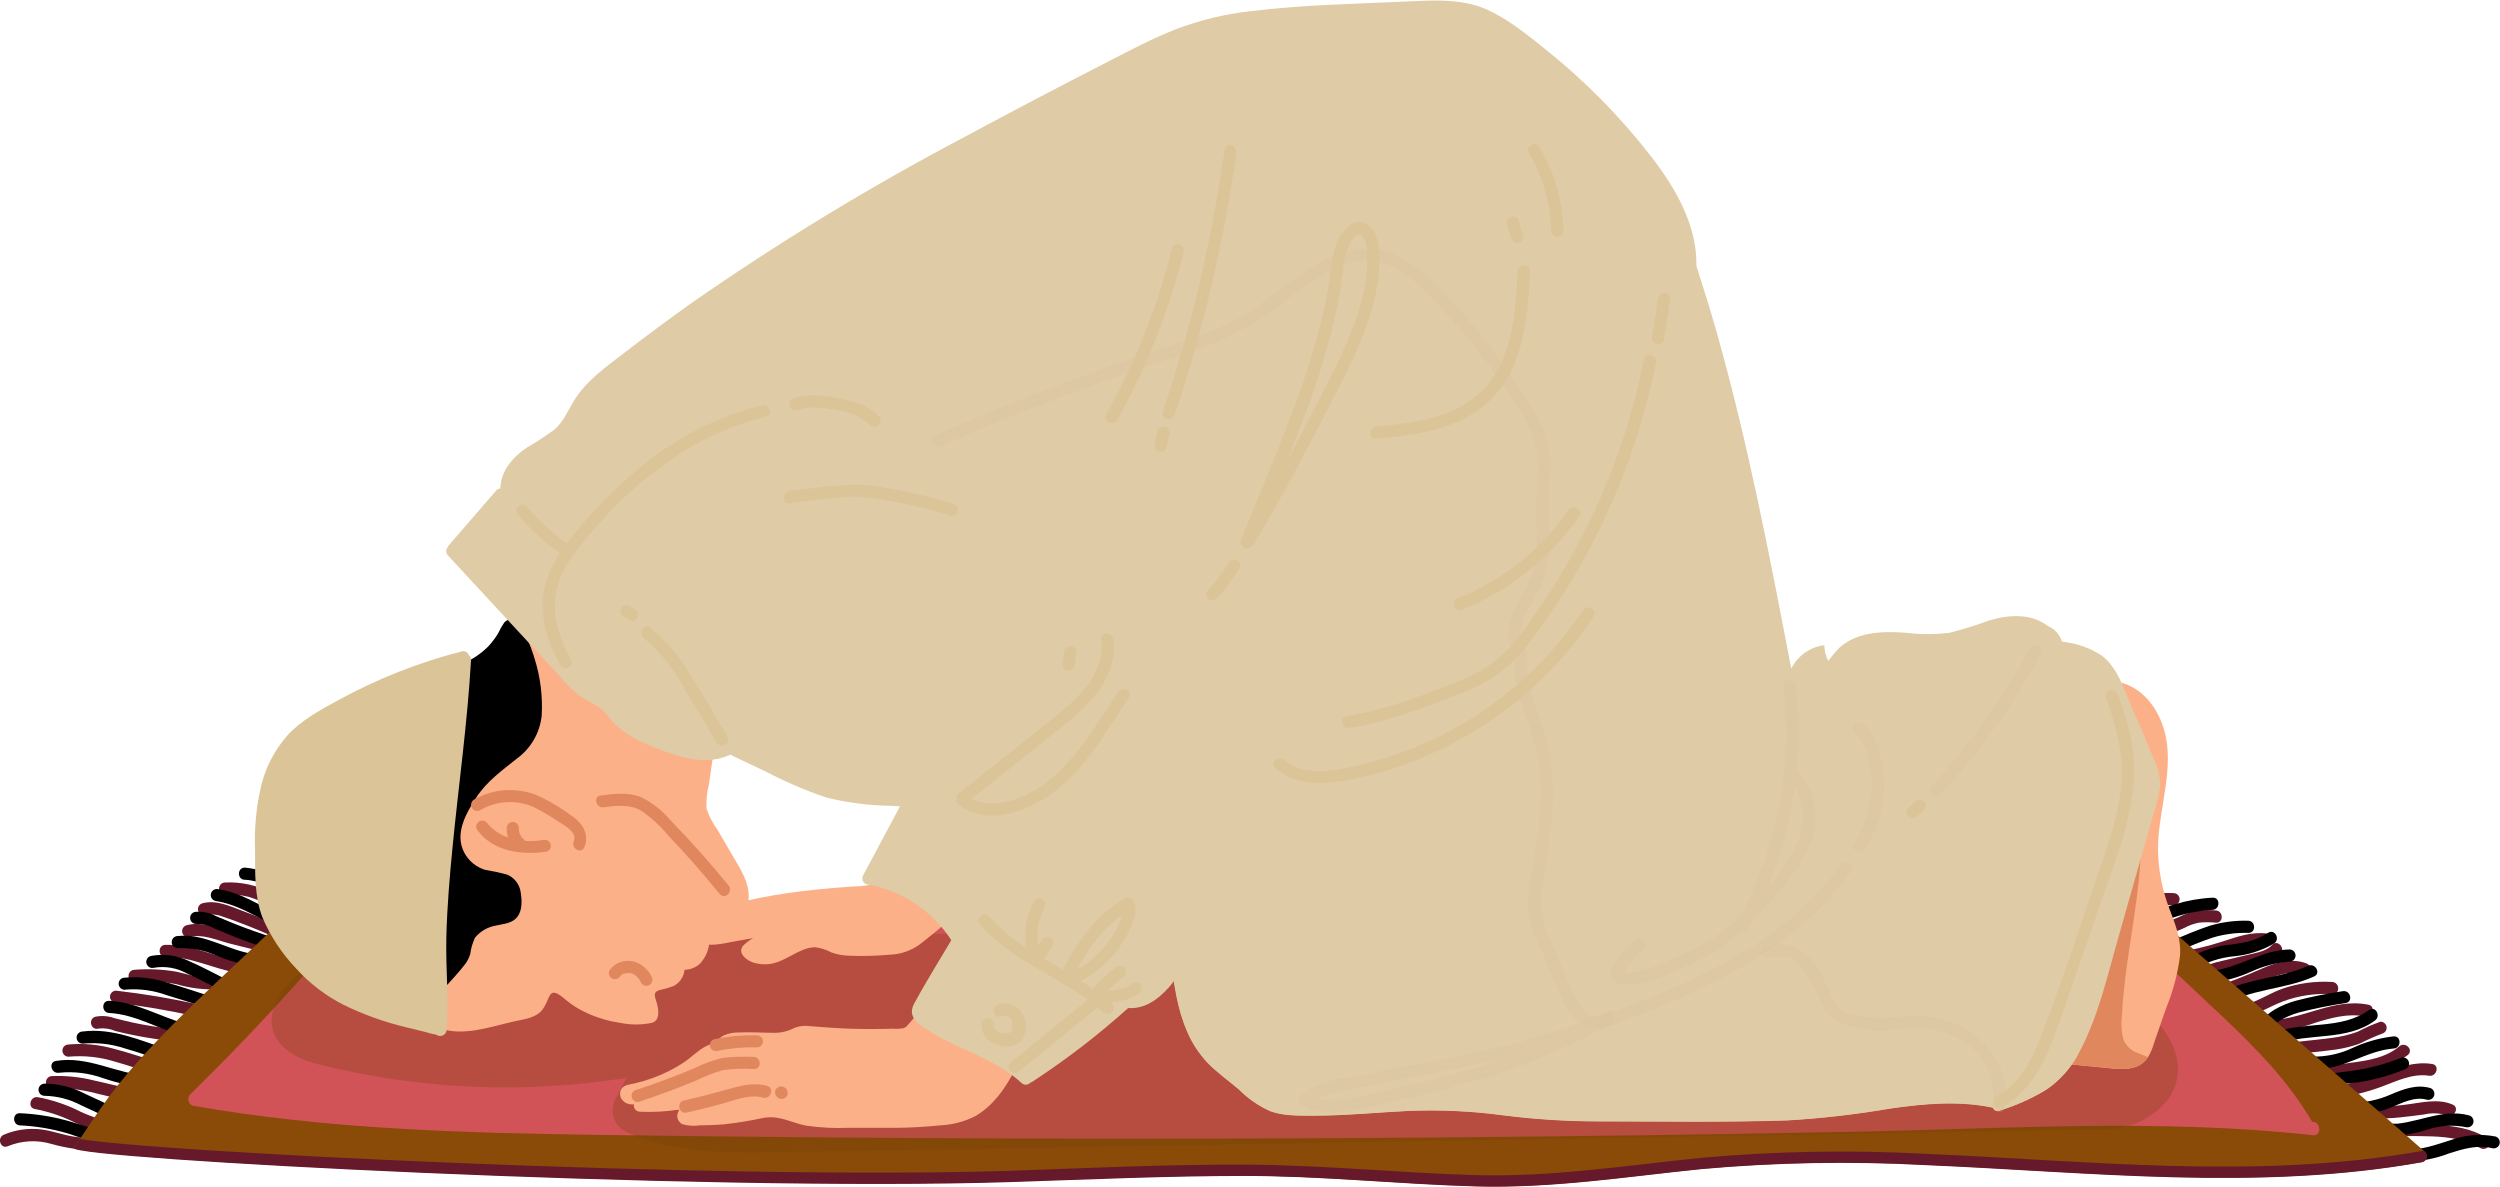 <svg width="731" height="347" viewBox="0 0 731 347" fill="none" xmlns="http://www.w3.org/2000/svg">
<g clip-path="url(#clip0_14_689)">
<path d="M28.223 332.818C25.902 332.842 23.584 332.67 21.292 332.302C18.904 331.893 16.624 331.163 14.272 330.63C9.876 329.62 5.274 330.025 1.123 331.786C-0.98 332.676 0.125 336.057 2.245 335.167C6.311 333.479 10.835 333.24 15.056 334.491C19.415 335.725 23.924 336.354 28.455 336.359C30.753 336.341 30.504 332.783 28.223 332.818Z" fill="#66192A"/>
<path d="M32.588 328.032C28.964 327.316 25.46 326.088 22.183 324.384C18.645 322.743 14.916 321.548 11.082 320.825C8.855 320.416 7.929 323.868 10.192 324.277C13.963 324.996 17.627 326.192 21.096 327.836C24.433 329.564 28.005 330.799 31.697 331.502C31.924 331.56 32.161 331.574 32.393 331.541C32.625 331.509 32.849 331.431 33.051 331.312C33.252 331.193 33.429 331.035 33.57 330.848C33.711 330.66 33.813 330.447 33.871 330.22C33.933 329.992 33.948 329.755 33.917 329.521C33.886 329.287 33.808 329.061 33.689 328.858C33.569 328.654 33.41 328.476 33.222 328.334C33.033 328.192 32.817 328.09 32.588 328.032Z" fill="#66192A"/>
<path d="M38.45 318.352C37.632 318.298 36.824 318.143 36.045 317.889C35.136 317.711 34.263 317.498 33.319 317.284C31.288 316.804 29.256 316.305 27.207 315.86C23.258 314.89 19.191 314.483 15.127 314.65C12.846 314.811 12.846 318.369 15.127 318.209C19.666 318.074 24.2 318.613 28.579 319.811C30.753 320.327 32.945 320.878 35.136 321.341C37.328 321.804 39.216 322.337 40.962 320.861C42.709 319.384 40.178 316.875 38.45 318.352Z" fill="#66192A"/>
<path d="M45.417 309.739C44.419 309.959 43.376 309.834 42.459 309.384L39.181 308.369C37.132 307.729 35.083 307.106 33.016 306.59C28.794 305.411 24.392 305.013 20.027 305.416C19.554 305.416 19.101 305.603 18.767 305.937C18.433 306.27 18.245 306.723 18.245 307.195C18.245 307.667 18.433 308.119 18.767 308.453C19.101 308.787 19.554 308.974 20.027 308.974C24.579 308.573 29.165 309.056 33.533 310.398C35.76 311.021 37.951 311.715 40.161 312.426C42.37 313.138 44.241 313.957 46.326 313.227C48.41 312.498 47.591 308.992 45.417 309.739Z" fill="#66192A"/>
<path d="M50.424 300.825C46.587 300.436 42.775 299.842 39.003 299.045C37.221 298.636 35.297 298.191 33.461 297.711C31.67 297.062 29.734 296.92 27.867 297.301C25.675 297.942 26.566 301.394 28.775 300.753C30.479 300.553 32.206 300.805 33.782 301.483C35.564 301.946 37.47 302.355 39.341 302.728C43.011 303.476 46.7 304.01 50.424 304.401C50.896 304.401 51.349 304.214 51.684 303.88C52.018 303.546 52.205 303.094 52.205 302.622C52.208 302.387 52.163 302.153 52.075 301.935C51.986 301.717 51.855 301.519 51.69 301.352C51.524 301.185 51.327 301.052 51.11 300.962C50.892 300.871 50.659 300.825 50.424 300.825Z" fill="#66192A"/>
<path d="M57.657 293.636C49.827 291.902 41.911 290.578 33.942 289.668C33.47 289.668 33.017 289.855 32.682 290.189C32.348 290.523 32.161 290.975 32.161 291.447C32.161 291.919 32.348 292.372 32.682 292.706C33.017 293.039 33.47 293.227 33.942 293.227C41.587 294.125 49.181 295.408 56.695 297.07C58.994 297.568 59.92 294.134 57.657 293.636Z" fill="#66192A"/>
<path d="M63.448 285.718C61.379 285.902 59.295 285.818 57.248 285.469C55.359 285.131 53.542 284.543 51.653 284.134C47.577 283.428 43.429 283.237 39.306 283.565C37.007 283.654 37.007 287.212 39.306 287.123C43.42 286.763 47.565 286.984 51.617 287.782C55.456 288.908 59.45 289.413 63.448 289.276C65.729 289.081 65.747 285.522 63.448 285.718Z" fill="#66192A"/>
<path d="M70.593 281.074C63.074 279.952 56.125 276.038 48.392 276.269C46.094 276.269 46.094 279.828 48.392 279.828C55.769 279.597 62.486 283.387 69.773 284.526C70 284.584 70.237 284.598 70.469 284.565C70.701 284.533 70.925 284.455 71.127 284.336C71.329 284.217 71.505 284.059 71.646 283.872C71.787 283.684 71.889 283.471 71.947 283.244C72.005 283.013 72.016 282.772 71.979 282.536C71.942 282.301 71.857 282.075 71.731 281.872C71.605 281.67 71.439 281.495 71.243 281.357C71.048 281.22 70.827 281.124 70.593 281.074Z" fill="#66192A"/>
<path d="M79.484 275.112C75.226 274.187 70.967 273.173 66.745 272.052C62.522 270.931 58.566 269.418 54.45 270.575C54.027 270.721 53.674 271.021 53.462 271.416C53.251 271.81 53.195 272.27 53.308 272.703C53.42 273.136 53.692 273.511 54.069 273.753C54.446 273.995 54.9 274.087 55.341 274.009C59.047 272.977 63.199 274.828 66.762 275.789C70.682 276.821 74.62 277.746 78.575 278.618C80.82 279.045 81.729 275.611 79.484 275.112Z" fill="#66192A"/>
<path d="M82.531 271.127C78.736 269.347 74.905 267.835 71.003 266.376C67.101 264.917 63.234 263.048 59.208 264.116C58.749 264.236 58.358 264.533 58.119 264.942C57.88 265.351 57.813 265.838 57.934 266.296C58.054 266.753 58.352 267.145 58.761 267.383C59.17 267.622 59.658 267.688 60.116 267.568C61.814 267.228 63.574 267.395 65.177 268.048C66.958 268.618 68.74 269.294 70.522 269.97C73.978 271.269 77.399 272.71 80.785 274.223C80.988 274.34 81.213 274.417 81.446 274.447C81.679 274.478 81.915 274.462 82.142 274.401C82.369 274.34 82.582 274.234 82.768 274.091C82.954 273.947 83.109 273.768 83.226 273.564C83.342 273.359 83.416 273.133 83.445 272.899C83.472 272.665 83.454 272.427 83.389 272.2C83.324 271.973 83.215 271.762 83.068 271.577C82.921 271.393 82.738 271.24 82.531 271.127Z" fill="#66192A"/>
<path d="M92.526 264.222C90.162 264.398 87.785 264.188 85.489 263.6C83.314 262.937 81.212 262.055 79.217 260.966C75.065 258.819 70.416 257.812 65.747 258.048C63.466 258.172 63.448 261.731 65.747 261.607C68.143 261.455 70.549 261.683 72.874 262.283C75.057 262.968 77.169 263.862 79.181 264.952C83.28 267.061 87.869 268.038 92.473 267.781C94.807 267.639 94.825 264.08 92.526 264.222Z" fill="#66192A"/>
<path d="M32.713 330.398C28.009 330.79 24.054 328.886 19.635 327.676C15.134 326.439 10.508 325.711 5.844 325.505C3.546 325.38 3.564 328.939 5.844 329.064C10.535 329.28 15.183 330.057 19.688 331.377C21.826 332.017 23.893 332.889 26.049 333.441C28.227 333.977 30.478 334.151 32.713 333.957C34.976 333.761 34.994 330.203 32.713 330.398Z" fill="black"/>
<path d="M36.562 325.238C32.606 323.459 28.668 321.555 24.695 319.74C21.092 317.877 17.1 316.889 13.042 316.857C12.57 316.857 12.117 317.044 11.783 317.378C11.448 317.712 11.261 318.164 11.261 318.636C11.261 319.108 11.448 319.561 11.783 319.895C12.117 320.228 12.57 320.416 13.042 320.416C16.776 320.484 20.439 321.436 23.733 323.192L34.816 328.334C36.864 329.295 38.664 326.163 36.562 325.238Z" fill="black"/>
<path d="M43.279 314.579C34.085 313.992 25.746 308.636 16.339 310.22C14.076 310.611 15.002 314.046 17.247 313.672C21.625 313.223 26.047 313.771 30.183 315.273C34.43 316.704 38.822 317.665 43.279 318.138C45.577 318.28 45.559 314.722 43.279 314.579Z" fill="black"/>
<path d="M49.283 306.946C41.319 304.295 32.766 300.469 24.178 301.608C23.706 301.608 23.253 301.795 22.919 302.129C22.584 302.463 22.397 302.915 22.397 303.387C22.397 303.859 22.584 304.312 22.919 304.645C23.253 304.979 23.706 305.166 24.178 305.166C28.278 304.772 32.414 305.226 36.33 306.501C40.392 307.658 44.366 309.099 48.375 310.433C50.548 311.127 51.457 307.675 49.283 306.946Z" fill="black"/>
<path d="M54.148 299.348C46.664 297.23 39.894 293.031 31.911 292.64C29.631 292.533 29.631 296.092 31.911 296.198C39.448 296.572 46.165 300.771 53.292 302.782C53.728 302.842 54.171 302.74 54.535 302.494C54.9 302.248 55.16 301.875 55.266 301.449C55.372 301.023 55.317 300.572 55.11 300.184C54.904 299.796 54.561 299.498 54.148 299.348Z" fill="black"/>
<path d="M61.061 291.162C56.963 289.846 52.883 288.458 48.749 287.266C44.648 285.941 40.316 285.48 36.027 285.913C35.8 285.971 35.586 286.074 35.399 286.214C35.211 286.355 35.053 286.531 34.934 286.733C34.815 286.934 34.737 287.158 34.704 287.39C34.672 287.621 34.685 287.857 34.744 288.084C34.804 288.311 34.908 288.524 35.051 288.711C35.194 288.898 35.373 289.054 35.576 289.172C35.78 289.289 36.005 289.365 36.239 289.395C36.472 289.426 36.709 289.409 36.936 289.348C40.939 289.053 44.96 289.611 48.731 290.985C52.562 292.123 56.357 293.387 60.17 294.543C62.344 295.291 63.252 291.856 61.061 291.162Z" fill="black"/>
<path d="M65.515 286.056C62.112 284.365 58.744 282.497 55.252 281.02C51.794 279.331 47.88 278.807 44.098 279.525C43.64 279.646 43.248 279.943 43.009 280.352C42.77 280.76 42.704 281.247 42.825 281.705C42.945 282.163 43.243 282.554 43.652 282.793C44.061 283.031 44.549 283.098 45.007 282.977C48.269 282.417 51.624 282.982 54.522 284.579C57.64 286.002 60.687 287.621 63.751 289.152C65.8 290.166 67.564 287.016 65.515 286.056Z" fill="black"/>
<path d="M74.691 279.027C66.869 278.12 60.081 272.817 51.992 273.689C51.519 273.689 51.066 273.876 50.732 274.21C50.398 274.544 50.21 274.996 50.21 275.468C50.21 275.94 50.398 276.393 50.732 276.727C51.066 277.06 51.519 277.248 51.992 277.248C55.853 277.1 59.697 277.83 63.234 279.383C66.91 280.923 70.756 282.022 74.691 282.657C75.164 282.657 75.617 282.47 75.951 282.136C76.285 281.802 76.473 281.35 76.473 280.878C76.483 280.638 76.444 280.399 76.358 280.175C76.273 279.951 76.143 279.746 75.977 279.573C75.811 279.4 75.611 279.263 75.39 279.169C75.169 279.075 74.931 279.027 74.691 279.027Z" fill="black"/>
<path d="M80.09 274.223C76.206 272.977 72.363 271.607 68.562 270.112C66.78 269.383 64.891 268.6 63.074 267.835C61.319 266.919 59.349 266.495 57.373 266.607C56.9 266.607 56.447 266.794 56.113 267.128C55.778 267.462 55.591 267.914 55.591 268.386C55.591 268.858 55.778 269.311 56.113 269.645C56.447 269.978 56.9 270.166 57.373 270.166C59.242 270.117 61.09 270.579 62.718 271.5C64.499 272.265 66.281 272.995 68.063 273.707C71.626 275.148 75.439 276.465 79.181 277.657C81.373 278.369 82.264 274.917 80.09 274.223Z" fill="black"/>
<path d="M87.039 269.614C78.985 267.158 72.321 261.251 63.876 260.005C63.649 259.943 63.412 259.927 63.179 259.957C62.945 259.987 62.72 260.063 62.517 260.181C62.313 260.298 62.134 260.455 61.992 260.642C61.849 260.828 61.744 261.041 61.684 261.269C61.625 261.495 61.612 261.731 61.645 261.963C61.677 262.195 61.755 262.418 61.874 262.62C61.994 262.822 62.151 262.998 62.339 263.139C62.526 263.279 62.74 263.381 62.967 263.44C71.395 264.685 78.13 270.557 86.13 273.048C88.339 273.724 89.177 270.272 87.039 269.614Z" fill="black"/>
<path d="M95.751 264.311C91.457 263.066 87.823 260.397 84.063 258.119C80.347 255.614 76.056 254.09 71.591 253.688C69.292 253.688 69.292 257.247 71.591 257.247C75.921 257.425 79.787 259.614 83.386 261.856C86.927 264.343 90.794 266.331 94.878 267.764C97.052 268.404 97.943 264.97 95.751 264.311Z" fill="black"/>
<path d="M635.534 261.144C632.858 260.989 630.175 261.229 627.569 261.856C624.996 262.33 622.381 262.539 619.765 262.479C619.293 262.479 618.839 262.666 618.505 263C618.171 263.334 617.983 263.786 617.983 264.258C617.983 264.73 618.171 265.183 618.505 265.516C618.839 265.85 619.293 266.038 619.765 266.038C622.487 266.097 625.209 265.888 627.89 265.415C630.391 264.813 632.965 264.573 635.534 264.703C636.006 264.703 636.459 264.516 636.794 264.182C637.128 263.848 637.315 263.396 637.315 262.924C637.315 262.452 637.128 261.999 636.794 261.665C636.459 261.332 636.006 261.144 635.534 261.144Z" fill="#66192A"/>
<path d="M647.917 266.216C646.275 266.073 644.623 266.073 642.981 266.216C641.273 266.441 639.613 266.94 638.064 267.692C635.153 269.187 631.96 270.054 628.692 270.237C626.393 270.237 626.393 273.796 628.692 273.796C632.134 273.686 635.515 272.855 638.616 271.358C639.967 270.625 641.421 270.097 642.928 269.792C644.587 269.623 646.258 269.623 647.917 269.792C650.215 269.934 650.197 266.376 647.917 266.216Z" fill="#66192A"/>
<path d="M663.008 272.977C658.304 272.354 654.1 273.938 649.663 275.361C645.05 276.853 640.317 277.942 635.516 278.618C635.06 278.739 634.671 279.035 634.434 279.442C634.197 279.849 634.131 280.333 634.251 280.789C634.372 281.244 634.669 281.632 635.076 281.869C635.484 282.105 635.969 282.171 636.425 282.052C640.886 281.429 645.289 280.447 649.592 279.116C653.583 277.87 657.823 275.86 662.064 276.411C662.52 276.531 663.005 276.465 663.412 276.228C663.82 275.991 664.116 275.603 664.238 275.148C664.359 274.697 664.298 274.217 664.068 273.811C663.838 273.405 663.457 273.106 663.008 272.977Z" fill="#66192A"/>
<path d="M664.327 276.34C662.794 278.12 659.73 278.582 657.574 279.134C655.044 279.774 652.46 280.273 649.93 280.913C645.226 281.878 640.839 284.007 637.173 287.106C635.48 288.654 638.01 291.163 639.685 289.614C643.249 286.287 648.131 284.97 652.799 283.903C655.347 283.315 657.912 282.799 660.425 282.123C662.822 281.674 665.048 280.571 666.857 278.938C668.354 277.141 665.841 274.561 664.327 276.34Z" fill="#66192A"/>
<path d="M674.358 281.678C669.85 280.006 665.218 281.536 661.031 283.369C656.627 285.342 652.125 287.089 647.543 288.6C645.369 289.294 646.26 292.746 648.451 292.052C652.76 290.672 656.989 289.056 661.12 287.212C664.986 285.433 669.191 283.529 673.449 285.13C675.587 285.878 676.478 282.426 674.358 281.678Z" fill="#66192A"/>
<path d="M681.913 287.123C676.984 286.823 672.043 287.494 667.374 289.098C663.026 290.611 658.839 293.921 654.1 294.009C653.627 294.009 653.174 294.197 652.84 294.531C652.505 294.864 652.318 295.317 652.318 295.789C652.318 296.261 652.505 296.713 652.84 297.047C653.174 297.381 653.627 297.568 654.1 297.568C658.999 297.479 662.919 294.579 667.338 292.888C671.985 291.13 676.953 290.378 681.913 290.682C684.282 290.824 684.282 287.266 681.913 287.123Z" fill="#66192A"/>
<path d="M692.514 293.778C682.037 291.661 672.915 298.547 662.581 298.316C662.108 298.316 661.655 298.503 661.321 298.837C660.987 299.171 660.799 299.623 660.799 300.095C660.799 300.567 660.987 301.02 661.321 301.353C661.655 301.687 662.108 301.875 662.581 301.875C667.449 301.71 672.261 300.773 676.835 299.099C681.574 297.64 686.563 296.216 691.534 297.213C693.833 297.693 694.759 294.241 692.514 293.778Z" fill="#66192A"/>
<path d="M696.024 298.743C693.73 299.569 691.497 300.556 689.343 301.697C686.934 302.564 684.436 303.161 681.895 303.476C676.835 304.206 671.685 304.366 666.697 305.576C666.238 305.696 665.846 305.993 665.608 306.402C665.369 306.811 665.302 307.298 665.423 307.755C665.543 308.213 665.841 308.604 666.25 308.843C666.659 309.082 667.147 309.148 667.605 309.028C672.594 307.818 677.726 307.658 682.804 306.91C685.266 306.575 687.685 305.979 690.02 305.131C692.26 303.989 694.562 302.973 696.915 302.088C697.268 301.898 697.546 301.595 697.705 301.228C697.864 300.861 697.895 300.451 697.792 300.064C697.689 299.678 697.458 299.337 697.138 299.097C696.817 298.857 696.425 298.733 696.024 298.743Z" fill="#66192A"/>
<path d="M701.566 305.949C697.663 309.277 692.318 310.113 687.401 310.754C682.055 311.448 676.71 312.053 672.006 314.757C671.595 314.993 671.295 315.383 671.171 315.84C671.047 316.297 671.111 316.785 671.347 317.195C671.583 317.606 671.973 317.906 672.431 318.029C672.889 318.153 673.377 318.09 673.788 317.854C678.652 315.06 684.354 314.775 689.824 314.01C695.007 313.551 699.952 311.625 704.078 308.458C705.824 306.964 703.294 304.455 701.566 305.949Z" fill="#66192A"/>
<path d="M711.169 311.11C706.18 310.327 701.601 311.964 697.022 313.743C692.255 315.639 687.269 316.931 682.18 317.587C679.917 317.854 679.899 321.43 682.18 321.145C687.052 320.587 691.839 319.44 696.434 317.729C700.782 316.11 705.468 313.796 710.243 314.544C712.505 314.9 713.432 311.465 711.169 311.11Z" fill="#66192A"/>
<path d="M717.191 322.996C712.808 321.074 707.944 322.462 703.401 322.996C698.52 323.725 693.546 323.532 688.737 322.427C688.292 322.338 687.83 322.422 687.445 322.662C687.06 322.902 686.781 323.279 686.665 323.717C686.55 324.155 686.605 324.621 686.821 325.019C687.037 325.417 687.397 325.718 687.828 325.861C692.408 326.98 697.151 327.269 701.833 326.715C704.149 326.484 706.448 326.181 708.746 325.879C710.954 325.358 713.261 325.438 715.428 326.11C717.494 327.017 719.294 323.921 717.191 322.996Z" fill="#66192A"/>
<path d="M727.044 332.623C717.958 327.284 707.356 329.615 697.414 328.299C696.958 328.179 696.473 328.245 696.066 328.482C695.658 328.719 695.361 329.107 695.24 329.562C695.121 330.017 695.187 330.502 695.424 330.908C695.661 331.315 696.05 331.612 696.505 331.733C705.984 332.996 716.675 330.612 725.281 335.719C725.484 335.834 725.708 335.909 725.941 335.938C726.173 335.967 726.409 335.95 726.635 335.888C726.861 335.826 727.072 335.72 727.257 335.577C727.442 335.433 727.597 335.255 727.713 335.051C727.828 334.848 727.903 334.624 727.932 334.392C727.961 334.16 727.944 333.924 727.882 333.699C727.82 333.473 727.714 333.262 727.571 333.077C727.427 332.893 727.248 332.738 727.044 332.623Z" fill="#66192A"/>
<path d="M729.717 332.32C725.333 331.446 720.792 331.81 716.603 333.37C712.345 334.669 708.122 336.324 703.597 336.057C701.298 335.914 701.298 339.473 703.597 339.615C707.896 339.606 712.155 338.797 716.158 337.231C720.238 335.932 724.55 334.651 728.808 335.754C729.253 335.843 729.715 335.759 730.1 335.519C730.485 335.279 730.764 334.902 730.88 334.464C730.996 334.026 730.94 333.56 730.724 333.162C730.508 332.763 730.148 332.462 729.717 332.32Z" fill="black"/>
<path d="M722.038 326.163C713.699 323.868 706.002 329.046 697.788 328.69C695.49 328.601 695.49 332.16 697.788 332.249C701.823 332.196 705.827 331.548 709.672 330.327C713.361 329.084 717.312 328.833 721.129 329.598C721.574 329.686 722.036 329.602 722.421 329.362C722.806 329.123 723.085 328.745 723.201 328.307C723.317 327.869 723.261 327.403 723.045 327.005C722.829 326.607 722.468 326.306 722.038 326.163Z" fill="black"/>
<path d="M710.599 318.138C706.608 316.982 702.759 318.459 699.107 320.007C695.424 321.647 691.432 322.478 687.4 322.444C686.928 322.444 686.475 322.632 686.141 322.966C685.806 323.299 685.619 323.752 685.619 324.224C685.619 324.696 685.806 325.148 686.141 325.482C686.475 325.816 686.928 326.003 687.4 326.003C691.327 326.091 695.23 325.383 698.875 323.921C702.278 322.569 706.002 320.487 709.69 321.573C710.135 321.661 710.597 321.577 710.982 321.337C711.367 321.098 711.646 320.72 711.762 320.282C711.878 319.844 711.822 319.378 711.606 318.98C711.39 318.582 711.03 318.281 710.599 318.138Z" fill="black"/>
<path d="M704.345 310.522C704.224 310.067 703.927 309.679 703.519 309.442C703.112 309.205 702.627 309.139 702.171 309.259C697.594 311.111 692.807 312.395 687.917 313.085C683.837 313.672 679.561 313.672 676.336 316.643C674.643 318.191 677.173 320.718 678.848 319.17C681.61 316.643 686.278 316.981 689.752 316.43C694.301 315.703 698.754 314.467 703.026 312.746C703.263 312.693 703.486 312.592 703.681 312.449C703.877 312.307 704.042 312.126 704.165 311.918C704.288 311.71 704.368 311.478 704.399 311.239C704.43 310.999 704.412 310.755 704.345 310.522Z" fill="black"/>
<path d="M699.908 303.031C695.808 303.5 691.809 304.617 688.06 306.341C684.425 308.085 680.44 308.979 676.407 308.956C674.109 308.796 674.126 312.355 676.407 312.515C684.835 313.138 691.712 307.177 699.908 306.59C702.189 306.465 702.207 302.906 699.908 303.031Z" fill="black"/>
<path d="M692.71 295.326C684.692 301.163 673.93 298.6 664.986 301.857C662.848 302.622 663.739 306.074 665.895 305.291C675.178 301.91 686.1 304.508 694.403 298.423C696.309 297.088 694.563 293.992 692.71 295.326Z" fill="black"/>
<path d="M685.013 289.828C680.388 290.518 675.802 291.45 671.276 292.622C669.227 293.187 667.254 293.994 665.396 295.024C663.614 296.02 662.064 297.693 660.051 298.209C659.62 298.351 659.26 298.652 659.044 299.051C658.828 299.449 658.772 299.915 658.888 300.353C659.004 300.791 659.283 301.168 659.667 301.408C660.052 301.648 660.514 301.732 660.959 301.643C662.934 300.905 664.78 299.86 666.429 298.547C668.22 297.461 670.15 296.623 672.167 296.056C676.694 294.89 681.279 293.964 685.904 293.28C688.167 292.871 687.258 289.419 685.013 289.828Z" fill="black"/>
<path d="M674.893 282.408C666.198 286.376 656.042 285.967 647.81 291.145C645.886 292.355 647.632 295.469 649.592 294.223C657.734 289.063 667.997 289.454 676.674 285.504C678.741 284.561 676.959 281.465 674.893 282.408Z" fill="black"/>
<path d="M669.44 277.621C661.423 277.764 654.794 282.96 646.955 283.796C646.482 283.796 646.029 283.983 645.695 284.317C645.361 284.651 645.173 285.103 645.173 285.575C645.173 286.047 645.361 286.5 645.695 286.833C646.029 287.167 646.482 287.355 646.955 287.355C650.867 286.808 654.682 285.711 658.287 284.098C661.801 282.47 665.578 281.482 669.44 281.18C669.913 281.18 670.366 280.993 670.7 280.659C671.034 280.325 671.222 279.873 671.222 279.401C671.222 278.929 671.034 278.476 670.7 278.142C670.366 277.809 669.913 277.621 669.44 277.621Z" fill="black"/>
<path d="M663.151 272.781C661.425 273.878 659.546 274.711 657.574 275.255C655.498 275.747 653.39 276.098 651.267 276.305C647.253 276.809 643.394 278.168 639.952 280.29C638.01 281.5 639.756 284.597 641.734 283.387C645.193 281.312 649.069 280.029 653.084 279.632C657.263 279.27 661.309 277.988 664.933 275.878C666.857 274.561 665.111 271.482 663.151 272.781Z" fill="black"/>
<path d="M657.378 269.223C653.539 269.113 649.707 269.617 646.028 270.717C642.287 272.003 638.617 273.488 635.035 275.166C634.627 275.4 634.329 275.787 634.206 276.24C634.082 276.693 634.143 277.177 634.376 277.586C634.608 277.996 634.993 278.297 635.447 278.424C635.901 278.551 636.387 278.492 636.799 278.262C640.095 276.713 643.473 275.347 646.919 274.169C650.308 273.149 653.84 272.681 657.378 272.781C659.676 272.87 659.676 269.312 657.378 269.223Z" fill="black"/>
<path d="M646.955 262.479C643.188 262.675 639.46 263.332 635.854 264.436C632.523 265.45 629.262 267.23 625.716 267.123C623.418 267.123 623.418 270.682 625.716 270.682C629.28 270.806 632.612 269.241 635.979 268.119C639.531 266.949 643.221 266.249 646.955 266.038C649.235 265.913 649.253 262.354 646.955 262.479Z" fill="black"/>
<path d="M709.102 336.84L649.841 284.97L635.017 271.998C630.99 268.44 626.963 264.4 622.099 261.998C611.409 256.767 599.132 262.603 588.246 263.938C562.892 267.016 537.484 261.785 512.361 258.884C487.646 256.151 462.783 254.962 437.919 255.325C387.923 255.788 338.141 260.753 288.252 263.6C238.791 266.411 188.812 267.158 139.779 258.991C133.667 257.977 127.609 256.767 121.533 255.521C115.894 254.069 110.068 253.47 104.25 253.742C93.898 254.756 92.188 259.382 85.097 266.447C68.508 282.959 45.755 302.035 31.769 320.807C28.989 324.562 22.005 335.042 21.684 335.558C20.757 338.655 203.868 348.459 296.074 345.452C318.756 344.722 341.437 343.672 364.137 343.761C386.836 343.85 408.966 346.181 431.434 346.822C453.902 347.463 475.425 344.01 497.501 341.768C519.277 339.805 541.166 339.407 562.998 340.576C611.409 342.623 660.229 348.334 708.354 339.74C708.637 339.647 708.893 339.484 709.097 339.266C709.301 339.048 709.447 338.783 709.522 338.494C709.596 338.205 709.597 337.902 709.524 337.613C709.45 337.324 709.305 337.058 709.102 336.84Z" fill="#894B07"/>
<path d="M676.443 328.032H676.104C669.155 316.199 659.73 306.572 650.073 297.444C640.416 288.315 630.83 279.418 621.297 270.45C591.738 270.45 562.179 270.45 532.62 270.45C389.01 270.45 245.347 271.5 101.756 270.219C87.098 287.657 71.704 304.265 55.573 320.042C55.352 320.29 55.195 320.587 55.114 320.909C55.034 321.231 55.033 321.567 55.112 321.89C55.191 322.212 55.347 322.51 55.567 322.758C55.787 323.007 56.064 323.198 56.375 323.316C95.68 330.22 135.502 331.27 175.218 331.839C215.604 332.421 255.99 332.771 296.377 332.889C377.66 333.162 458.932 332.522 540.192 330.968C585.484 330.113 631.24 326.928 676.389 331.946C678.723 332.195 678.706 328.281 676.443 328.032Z" fill="#D15358"/>
<g style="mix-blend-mode:multiply" opacity="0.3">
<path d="M92.847 311.145C122.381 318.584 153.121 319.952 183.2 315.167L179.904 321.483C179.468 322.323 179.209 323.243 179.141 324.187C179.073 325.13 179.197 326.078 179.507 326.971C179.817 327.865 180.306 328.687 180.944 329.386C181.582 330.085 182.355 330.647 183.218 331.039C196.599 337.178 212.51 337.178 227.512 336.911L615.596 330.238C621.235 330.208 626.684 328.199 630.99 324.562C642.019 314.953 635.623 301.946 626.75 294.97C612.727 283.92 593.591 282.675 575.738 281.874C502.508 278.653 429.278 275.433 355.994 273.92C282.283 272.408 208.483 272.603 134.843 276.287C121.729 276.927 103.52 274.685 91.725 281.732C76.704 290.664 73.569 306.27 92.847 311.145Z" fill="#764106"/>
</g>
<path d="M709.102 336.84L708.621 336.413C708.515 336.467 708.401 336.503 708.283 336.519C660.175 345.114 611.355 339.42 562.927 337.373C541.101 336.198 519.218 336.591 497.448 338.548C475.372 340.79 453.634 344.242 431.38 343.601C409.126 342.961 386.569 340.63 364.084 340.541C341.598 340.452 318.702 341.502 296.021 342.32C209.356 345.132 42.441 336.644 23.412 333.032C22.415 334.509 21.631 335.558 21.631 335.719C20.704 338.815 203.815 348.619 296.021 345.63C318.702 344.883 341.384 343.85 364.084 343.85C386.783 343.85 408.912 346.27 431.38 346.911C453.848 347.552 475.372 344.1 497.448 341.858C519.218 339.901 541.101 339.508 562.927 340.683C611.355 342.729 660.175 348.424 708.283 339.829C708.589 339.752 708.869 339.595 709.095 339.375C709.32 339.154 709.483 338.877 709.566 338.573C709.65 338.269 709.651 337.948 709.569 337.644C709.488 337.339 709.326 337.062 709.102 336.84Z" fill="#66192A"/>
<path d="M634.18 265.326C632.329 260.368 631.271 255.149 631.044 249.863C630.598 239.186 634.803 228.759 633.698 218.065C632.754 208.777 626.661 199.221 616.398 199.114C616.102 199.099 615.807 199.168 615.549 199.312C615.29 199.457 615.078 199.673 614.937 199.933C614.508 199.975 614.106 200.161 613.798 200.462C613.49 200.763 613.295 201.161 613.244 201.588C612.264 209.862 611.908 218.19 611.623 226.499C611.516 229.578 611.427 232.638 611.32 235.717C611.213 238.795 611.124 241.5 610.981 244.4C610.694 251.63 609.986 258.837 608.861 265.984C607.592 272.897 605.836 279.711 603.605 286.376C601.253 293.743 599.061 301.198 598.99 308.992C598.99 309.464 599.178 309.917 599.512 310.25C599.846 310.584 600.299 310.772 600.772 310.772L617.663 312.426C621.547 312.8 625.716 312.729 628.068 309.117C628.672 308.125 629.162 307.069 629.529 305.967C629.886 304.988 630.188 303.974 630.509 303.031C631.489 300.238 632.451 297.444 633.431 294.632C635.428 289.77 636.776 284.667 637.44 279.454C637.814 274.33 635.943 270.006 634.18 265.326Z" fill="#FCB088"/>
<path d="M625.128 307.907C624.215 307.614 623.375 307.131 622.662 306.49C621.95 305.849 621.382 305.064 620.995 304.188C620.33 301.914 620.142 299.527 620.442 297.177C621.565 273.671 629.903 250.343 624.006 226.855C623.928 226.457 623.699 226.103 623.368 225.868C623.036 225.633 622.627 225.534 622.224 225.592C621.503 224.9 620.635 224.381 619.685 224.073C618.734 223.764 617.726 223.675 616.736 223.812C614.82 224.176 613.057 225.106 611.676 226.482C611.569 229.56 611.48 232.62 611.373 235.699C611.266 238.777 611.177 241.482 611.035 244.382C610.747 251.612 610.04 258.819 608.914 265.966C607.646 272.879 605.889 279.693 603.658 286.358C601.306 293.725 599.115 301.181 599.043 308.974C599.043 309.446 599.231 309.899 599.565 310.233C599.899 310.566 600.353 310.754 600.825 310.754L617.716 312.409C621.6 312.782 625.77 312.711 628.122 309.099C627.106 308.707 626.09 308.369 625.128 307.907Z" fill="#E0875E"/>
<path d="M630.099 222.727C627.878 217.282 625.58 211.867 623.204 206.481C620.959 201.339 619.124 195.04 614.402 191.605C610.952 189.382 607.016 188.021 602.928 187.637C602.504 186.245 601.68 185.007 600.558 184.079C600.006 183.662 599.408 183.31 598.776 183.029C593.876 179.274 587.266 179.701 581.546 181.445C577.812 182.851 573.998 184.04 570.125 185.004C565.783 185.546 561.39 185.546 557.047 185.004C550.437 184.523 543.043 184.737 537.822 189.399C536.573 190.721 535.413 192.124 534.348 193.598C533.59 194.614 532.592 195.427 531.444 195.965C529.501 196.783 527.132 196.125 525.154 195.84L523.782 195.645C523.744 195.48 523.714 195.314 523.693 195.146C517.421 162.441 511.132 129.7 502.098 97.635C500.209 90.963 498.16 84.361 496.022 77.76C496.307 65.838 489.733 54.627 482.517 45.41C473.654 34.028 463.489 23.72 452.227 14.698C446.775 10.32 441.002 5.552 434.57 2.705C428.138 -0.142 420.708 -1.1906e-05 413.563 0.338C397.67 1.103 381.491 1.335 365.794 3.256C358.231 4.086 350.806 5.88 343.7 8.594C336.751 11.352 330.123 14.858 323.477 18.292C309.58 25.41 295.682 32.688 281.909 40.108C254.201 54.717 227.423 71.024 201.73 88.934C195.375 93.478 189.097 98.134 182.897 102.902C177.391 107.155 171.244 111.355 167.645 117.476C165.863 120.43 164.723 123.419 162.033 125.661C159.486 127.53 156.839 129.259 154.104 130.839C149.863 133.668 146.139 137.957 146.3 143.455C146.336 145.439 147.104 147.339 148.456 148.793C148.51 149.008 148.6 149.213 148.723 149.398C157.4 162.07 169.393 172.121 183.396 178.456C199.645 185.591 217.98 187.37 235.281 190.36L237.597 190.751C254.719 193.652 271.86 196.641 288.68 201.018C297.528 203.275 306.247 206.007 314.8 209.204C322.444 212.104 330.284 215.947 335.201 222.727C337.897 226.405 339.363 230.838 339.388 235.396C339.388 240.557 338.569 245.663 338.515 250.824C338.433 260.303 339.846 269.737 342.702 278.778C342.542 278.943 342.423 279.143 342.355 279.363C342.287 279.582 342.272 279.815 342.31 280.041C343.201 287.372 344.092 294.775 347.103 301.608C348.527 304.976 350.536 308.066 353.037 310.736C355.852 313.672 359.219 315.985 362.284 318.619C364.908 321.256 367.994 323.391 371.389 324.918C375.344 326.359 379.905 326.234 384.057 326.234C393.304 326.234 402.516 325.309 411.745 324.847C421.007 324.472 430.283 324.901 439.469 326.128C448.723 327.307 458.043 327.902 467.372 327.907C485.759 327.907 504.218 328.227 522.606 327.622C532.67 327.033 542.694 325.88 552.629 324.17C562.589 322.729 572.762 321.804 582.705 323.903C582.769 324.092 582.872 324.265 583.007 324.411C583.142 324.558 583.306 324.675 583.488 324.755C583.671 324.836 583.868 324.877 584.067 324.878C584.267 324.878 584.464 324.837 584.647 324.758C589.475 323.289 594.097 321.214 598.402 318.583C602.169 316 605.276 312.568 607.471 308.565C607.72 308.138 607.97 307.693 608.202 307.248C613.547 297.106 616.13 285.629 619.248 274.685L629.458 238.795C630.394 236.076 631.103 233.285 631.578 230.45C631.761 227.791 631.252 225.13 630.099 222.727Z" fill="#DFCBA5"/>
<path d="M607.525 308.494C605.33 312.497 602.223 315.929 598.455 318.512C594.15 321.143 589.528 323.217 584.7 324.686C584.517 324.766 584.32 324.807 584.121 324.806C583.921 324.806 583.724 324.764 583.542 324.684C583.359 324.604 583.195 324.487 583.061 324.34C582.926 324.194 582.823 324.021 582.758 323.832C572.816 321.733 562.642 322.658 552.682 324.099C542.747 325.809 532.724 326.962 522.66 327.551C504.272 328.156 485.813 327.854 467.425 327.836C458.096 327.831 448.777 327.236 439.523 326.057C430.336 324.83 421.06 324.401 411.799 324.775C402.569 325.238 393.358 326.199 384.11 326.163C379.959 326.163 375.398 326.288 371.442 324.847C368.047 323.32 364.961 321.185 362.337 318.547C359.273 315.914 355.905 313.601 353.09 310.665C350.589 307.995 348.58 304.905 347.157 301.536C344.217 294.704 343.255 287.301 342.364 279.97C342.325 279.744 342.34 279.511 342.408 279.292C342.476 279.072 342.596 278.872 342.756 278.707C339.925 269.686 338.531 260.277 338.622 250.824C338.622 245.663 339.567 240.557 339.495 235.396C339.469 230.838 338.004 226.405 335.308 222.727C330.391 215.947 322.551 212.051 314.907 209.204C306.354 206.007 297.635 203.275 288.787 201.018C271.967 196.641 254.826 193.652 237.704 190.751C233.855 179.525 232.045 167.702 232.358 155.84C232.697 146.088 234.39 128.294 242.621 121.39C247.094 117.618 254.025 117.084 259.405 115.429C266.045 113.395 272.53 110.885 278.809 107.92C291.931 101.721 304.079 93.647 314.871 83.952C321.959 77.587 328.404 70.542 334.114 62.919C334.456 62.474 334.945 62.166 335.494 62.049C336.043 61.933 336.616 62.017 337.109 62.285C337.602 62.554 337.982 62.99 338.181 63.514C338.38 64.038 338.385 64.616 338.195 65.144C333.437 77.297 327.789 89.13 321.945 100.838C321.457 101.818 321.263 102.917 321.386 104.004C321.509 105.092 321.944 106.12 322.639 106.966C323.333 107.812 324.258 108.439 325.301 108.773C326.345 109.106 327.462 109.132 328.52 108.846L332.083 107.867C333.904 107.37 335.819 107.322 337.663 107.729C339.506 108.136 341.223 108.985 342.664 110.202C344.106 111.419 345.23 112.969 345.938 114.716C346.646 116.464 346.918 118.358 346.729 120.234C346.017 127.351 345.553 134.469 345.304 141.693C345.09 147.814 345.5 154.985 351.7 157.708C353.116 158.3 354.639 158.59 356.174 158.559C357.708 158.528 359.219 158.178 360.609 157.53C366.881 154.772 370.088 148.829 373.081 143.117C369.675 152.992 367.614 163.281 366.952 173.705C365.972 188.758 367.843 204.506 362.035 218.456C371.474 218.063 380.85 220.175 389.206 224.578C386.051 226.499 382.383 227.411 378.694 227.193C379.828 227.842 380.776 228.769 381.45 229.888C382.124 231.006 382.5 232.277 382.542 233.581C382.542 237.371 380.28 240.788 377.66 243.528C375.041 246.268 371.959 248.635 369.892 251.82C365.259 258.938 366.578 268.564 370.908 275.806C378.997 289.33 394.07 297.408 409.589 299.793C425.109 302.177 441.055 299.508 456.467 296.234C459.3 295.647 462.454 295.077 464.895 296.625C467.336 298.173 467.514 301.964 465.412 303.138C486.13 295.123 505.391 283.768 522.428 269.525C520.895 268.443 519.129 267.735 517.272 267.46C515.415 267.185 513.519 267.35 511.737 267.941C517.698 250.406 520.796 232.028 520.913 213.51C520.913 208.367 520.771 203.1 522.464 198.242C522.861 197.092 523.393 195.994 524.049 194.968C524.998 193.25 526.343 191.783 527.973 190.688C529.603 189.592 531.47 188.9 533.421 188.669C533.445 190.335 533.886 191.968 534.704 193.42C537.323 198.349 543.613 201.445 549.065 199.488C553.145 197.993 556.62 194.15 561.395 196.445C562.648 197.065 563.747 197.958 564.61 199.057C565.474 200.156 566.08 201.434 566.384 202.798C568.664 212.442 567.4 222.584 562.82 231.375C563.426 224.115 563.586 216.268 559.595 210.164C555.604 204.061 545.858 201.267 540.923 206.695C554.214 224.257 552.272 252.14 535.399 266.304C557.965 246.961 577.815 224.666 594.411 200.022C597.297 222.122 582.829 242.478 568.094 259.187C561.537 266.607 554.785 273.831 548.032 281.056L540.62 288.974C538.391 291.481 535.973 293.813 533.386 295.949C519.132 307.053 496.913 305.416 484.958 318.939C488.682 324.277 496.895 322.035 502.775 319.295L558.01 293.511C565.315 290.113 572.78 286.59 578.464 280.895C592.166 267.159 592.005 245.005 601.11 227.887C605.044 250.987 601.289 274.738 590.42 295.504C588.87 298.476 587.106 301.554 589.564 305.487C590.333 306.687 591.34 307.717 592.523 308.512C593.706 309.308 595.04 309.853 596.442 310.113C600.215 310.587 604.046 310.027 607.525 308.494Z" fill="#DFCBA5"/>
<path d="M277.775 266.5C272.3 262.151 265.92 259.081 259.103 257.514C258.869 257.428 258.62 257.391 258.372 257.406C258.123 257.421 257.88 257.489 257.659 257.603C255.301 258.639 252.752 259.172 250.176 259.169C247.521 259.347 244.831 259.543 242.212 259.774C236.866 260.255 231.521 260.877 226.336 261.767C221.103 262.643 215.926 263.831 210.835 265.326C209.053 265.877 206.042 266.269 204.759 267.853C203.476 269.436 203.94 272.265 203.886 274.152C203.872 274.553 203.995 274.948 204.235 275.271C204.474 275.594 204.816 275.827 205.205 275.931C208.643 276.821 212.599 275.593 216.02 275.041L220.207 274.312C219.22 274.884 218.299 275.564 217.463 276.34C215.503 278.369 217.819 280.433 219.779 281.287C221.171 281.798 222.651 282.026 224.133 281.955C225.614 281.885 227.066 281.519 228.403 280.878C231.61 279.561 234.782 276.981 238.381 276.981C240.024 277.177 241.614 277.684 243.067 278.476C244.655 279.061 246.328 279.385 248.02 279.436C252.055 279.617 256.097 279.522 260.118 279.152C263.333 279.06 266.443 277.986 269.027 276.073C271.985 273.796 274.836 271.376 277.722 268.956C278.045 268.632 278.231 268.196 278.241 267.739C278.251 267.281 278.084 266.838 277.775 266.5Z" fill="#FCB088"/>
<path d="M290.337 253.848C289.125 251.055 287.931 248.261 286.773 245.45L283.21 237.069C282.401 234.75 281.195 232.588 279.646 230.681C278.135 229.143 276.215 228.069 274.113 227.583C272.011 227.098 269.814 227.222 267.78 227.94C267.485 228.045 267.223 228.224 267.019 228.462C266.816 228.699 266.679 228.986 266.622 229.293L252.368 255.984C252.233 256.221 252.155 256.487 252.14 256.759C252.125 257.031 252.172 257.304 252.279 257.555C252.386 257.806 252.549 258.029 252.756 258.207C252.963 258.385 253.208 258.513 253.472 258.582C258.604 259.473 263.489 261.439 267.807 264.349C272.124 267.259 275.776 271.049 278.524 275.468C278.679 275.742 278.904 275.97 279.177 276.128C279.449 276.287 279.759 276.37 280.074 276.37C280.389 276.37 280.699 276.287 280.971 276.128C281.243 275.97 281.469 275.742 281.624 275.468L286.969 267.692C288.641 265.465 290.199 263.155 291.637 260.77C292.689 258.35 291.335 256.162 290.337 253.848Z" fill="#DFCBA5"/>
<path d="M218.835 260.61C218.283 256.447 215.663 252.745 213.614 249.187L209.891 242.781C208.447 240.838 207.328 238.675 206.576 236.375C206.461 233.979 206.707 231.58 207.307 229.257C207.663 226.82 208.002 224.364 208.358 221.908C208.946 217.887 210.389 213.136 208.447 209.293C206.666 205.734 203.013 203.652 199.931 201.463L187.654 192.798L160.233 173.456C159.895 173.263 159.502 173.187 159.116 173.238C158.73 173.289 158.371 173.466 158.095 173.74C154.122 178.723 150.184 183.723 146.175 188.669C144.728 190.751 142.647 192.311 140.242 193.118C137.658 193.936 135.057 194.684 132.527 195.662C122.877 199.29 114.298 205.287 107.582 213.1C101.017 220.814 97.068 230.408 96.304 240.503C95.914 251.387 98.699 262.15 104.322 271.482C110.255 281.821 118.576 290.486 127.288 298.529C127.181 298.965 127.242 299.426 127.46 299.819C127.678 300.211 128.037 300.507 128.464 300.647C135.413 303.12 143.253 300.273 150.095 298.707C153.017 298.031 156.705 297.764 158.665 295.148C159.337 294.156 159.888 293.087 160.304 291.963C160.999 290.451 161.552 289.721 163.244 290.7C164.598 291.483 165.757 292.728 167.057 293.618C168.514 294.626 170.058 295.502 171.672 296.234C174.723 297.642 177.965 298.595 181.293 299.063C184.395 299.722 187.6 299.722 190.701 299.063C193.267 298.191 192.483 294.704 191.913 292.835C191.343 290.967 190.986 290.113 192.875 289.49C194.258 289.213 195.616 288.826 196.937 288.333C197.829 287.868 198.591 287.189 199.154 286.356C199.717 285.524 200.063 284.564 200.162 283.565C201.889 283.547 203.542 282.865 204.777 281.661C206.46 279.807 207.405 277.401 207.432 274.899C213.329 271.909 219.833 268.244 218.835 260.61Z" fill="#FCB088"/>
<path d="M190.576 285.664C190.062 284.54 189.303 283.546 188.353 282.755C187.403 281.963 186.288 281.395 185.089 281.091C183.905 280.838 182.674 280.905 181.525 281.287C180.212 281.697 179.068 282.521 178.264 283.636C178.147 283.839 178.07 284.063 178.04 284.296C178.009 284.528 178.025 284.765 178.086 284.992C178.147 285.218 178.253 285.43 178.397 285.616C178.54 285.802 178.72 285.957 178.924 286.073C179.128 286.19 179.354 286.266 179.587 286.295C179.821 286.324 180.058 286.307 180.285 286.244C180.512 286.181 180.725 286.074 180.91 285.929C181.095 285.783 181.25 285.603 181.365 285.397C181.187 285.611 181.24 285.557 181.365 285.397C181.433 285.311 181.51 285.234 181.596 285.166C181.596 285.166 181.721 285.077 181.757 285.024C181.935 284.906 182.119 284.799 182.309 284.703H182.523C182.728 284.639 182.936 284.586 183.146 284.543H183.61H184.162H184.483C184.663 284.576 184.837 284.636 184.999 284.721C185.109 284.757 185.211 284.811 185.302 284.881C185.481 284.977 185.653 285.084 185.819 285.202C185.898 285.283 185.981 285.361 186.069 285.433C186.226 285.572 186.374 285.721 186.514 285.878L186.746 286.145C187.011 286.521 187.244 286.92 187.44 287.337C187.555 287.542 187.71 287.723 187.895 287.868C188.08 288.013 188.293 288.121 188.52 288.184C188.747 288.246 188.984 288.264 189.218 288.234C189.451 288.205 189.677 288.13 189.881 288.013C190.276 287.785 190.569 287.414 190.698 286.977C190.827 286.54 190.784 286.07 190.576 285.664Z" fill="#E0875E"/>
<path d="M156.349 192.709C155.672 190.289 151.574 177.708 147.44 182.032C146.754 183.028 146.158 184.081 145.658 185.182C144.796 186.61 143.78 187.941 142.629 189.15C140.628 191.111 138.293 192.702 135.734 193.847C135.461 193.863 135.196 193.946 134.963 194.089C134.73 194.232 134.535 194.43 134.398 194.666C132.616 197.584 132.42 201.036 132.01 204.364L130.603 216.09L127.716 240.005C126.727 247.871 126.299 255.797 126.433 263.724C126.611 271.856 127.075 280.006 126.433 288.138C126.435 288.487 126.539 288.829 126.734 289.12C126.929 289.41 127.205 289.637 127.528 289.772C127.852 289.907 128.207 289.944 128.551 289.878C128.895 289.812 129.212 289.646 129.462 289.401C131.565 287.052 133.774 284.775 135.716 282.283C136.515 281.309 137.119 280.192 137.498 278.991C137.704 277.313 138.18 275.679 138.906 274.152C140.505 272.23 142.756 270.963 145.231 270.593C147.422 270.094 149.81 269.988 151.289 268.066C152.768 266.144 152.607 263.226 152.269 261.037C152.135 259.863 151.684 258.746 150.966 257.806C150.248 256.866 149.288 256.138 148.188 255.699C146.081 255.135 143.946 254.678 141.792 254.329C140.504 253.931 139.308 253.282 138.271 252.421C137.235 251.56 136.378 250.503 135.752 249.311C132.812 243.759 136.286 237.781 139.315 233.119C142.344 228.457 146.727 225.343 151.146 221.802C153.154 220.344 154.835 218.482 156.081 216.337C157.327 214.192 158.11 211.811 158.38 209.346C158.723 203.723 158.035 198.085 156.349 192.709Z" fill="black"/>
<path d="M132.384 247.105C134.166 229.062 136.696 211.108 137.73 193.011C137.757 192.741 137.712 192.468 137.599 192.221C137.487 191.974 137.31 191.762 137.088 191.605C136.964 191.185 136.68 190.831 136.296 190.618C135.913 190.405 135.462 190.351 135.039 190.467C122.462 193.682 110.34 198.464 98.959 204.702C93.613 207.602 87.965 210.663 83.885 215.2C80.266 219.387 77.69 224.368 76.366 229.738C74.902 236.021 74.302 242.475 74.584 248.92C74.584 255.272 74.424 262.141 76.687 268.155C79.065 273.75 82.44 278.869 86.647 283.262C90.581 287.615 95.286 291.205 100.527 293.849C106.32 296.681 112.409 298.865 118.683 300.362C120.34 300.789 121.997 301.181 123.654 301.572C124.83 301.839 126.255 302.373 127.538 302.533C127.807 302.741 128.127 302.874 128.465 302.917C128.803 302.959 129.146 302.911 129.459 302.777C129.772 302.642 130.043 302.427 130.244 302.152C130.445 301.878 130.569 301.555 130.603 301.216C131.28 292.212 130.3 283.137 130.513 274.116C130.727 265.094 131.493 256.091 132.384 247.105Z" fill="#DBC498"/>
<path d="M128.928 258.671C120.008 259.049 111.078 258.223 102.38 256.215C94.094 254.276 85.007 251.607 78.201 246.304C76.419 244.916 73.871 247.425 75.689 248.831C82.816 254.383 91.956 257.354 100.633 259.507C109.881 261.721 119.39 262.649 128.892 262.265C131.226 262.105 131.226 258.546 128.928 258.671Z" fill="#DBC498"/>
<path d="M130.157 196.855C130.549 194.613 127.092 193.687 126.718 195.947C120.955 229.961 118.959 264.506 120.767 298.956C120.892 301.234 124.455 301.252 124.331 298.956C122.507 264.812 124.461 230.571 130.157 196.855Z" fill="#DBC498"/>
<path d="M135.146 199.399C128.554 198.456 122.05 200.289 115.832 202.317C109.838 204.202 104.071 206.745 98.638 209.897C88.442 215.677 80.335 224.527 75.475 235.183C74.584 237.265 77.667 239.044 78.575 236.962C83.031 227.1 90.455 218.871 99.814 213.421C104.82 210.416 110.144 207.975 115.689 206.143C121.533 204.168 128.072 201.979 134.309 202.851C136.482 203.154 137.409 199.702 135.146 199.399Z" fill="#DBC498"/>
<path d="M83.333 260.326C82.829 259.899 82.358 259.435 81.925 258.938C81.711 258.706 81.533 258.422 81.319 258.208L81.212 258.066L80.927 257.656C80.569 257.118 80.242 256.559 79.947 255.984C79.805 255.699 79.68 255.414 79.555 255.112V254.987C79.555 254.809 79.431 254.649 79.377 254.471C79.317 254.245 79.214 254.032 79.072 253.845C78.93 253.659 78.752 253.502 78.55 253.384C78.347 253.266 78.123 253.188 77.89 253.157C77.658 253.125 77.421 253.139 77.195 253.199C76.968 253.259 76.754 253.362 76.568 253.504C76.381 253.646 76.224 253.823 76.106 254.025C75.987 254.228 75.91 254.452 75.878 254.684C75.847 254.916 75.861 255.152 75.921 255.379C76.894 258.267 78.601 260.854 80.874 262.888C81.04 263.054 81.237 263.185 81.454 263.275C81.671 263.365 81.904 263.411 82.139 263.411C82.374 263.411 82.606 263.365 82.823 263.275C83.04 263.185 83.238 263.054 83.404 262.888C83.57 262.722 83.702 262.525 83.792 262.308C83.882 262.091 83.928 261.859 83.928 261.624C83.928 261.39 83.882 261.158 83.792 260.941C83.702 260.724 83.57 260.527 83.404 260.361L83.333 260.326Z" fill="#DBC498"/>
<path d="M79.555 255.183C79.431 254.827 79.555 255.059 79.555 255.183V255.183Z" fill="#EDF3F4"/>
<path d="M82.869 241.66C82.808 241.433 82.703 241.22 82.559 241.033C82.416 240.847 82.236 240.691 82.032 240.574L81.604 240.396C81.306 240.325 80.994 240.325 80.696 240.396L77.827 240.895C77.595 240.946 77.38 241.057 77.203 241.215C77.004 241.346 76.839 241.523 76.722 241.731C76.496 242.138 76.439 242.617 76.562 243.065C76.623 243.293 76.728 243.506 76.872 243.692C77.016 243.878 77.195 244.034 77.399 244.151L77.827 244.329C78.126 244.4 78.437 244.4 78.736 244.329L81.604 243.831C81.836 243.779 82.051 243.669 82.228 243.51C82.427 243.379 82.592 243.202 82.709 242.994C82.935 242.587 82.993 242.108 82.869 241.66Z" fill="#DBC498"/>
<path d="M95.395 245.859C96.892 233.065 101.311 220.716 102.148 207.851C102.29 205.574 98.727 205.574 98.584 207.851C97.933 214.462 96.741 221.008 95.021 227.425C93.536 233.79 92.423 240.236 91.689 246.731C90.248 259.978 90.511 273.356 92.473 286.536C92.794 288.814 96.233 287.889 95.912 285.646C94.011 272.463 93.837 259.088 95.395 245.859Z" fill="#DBC498"/>
<path d="M167.966 239.133C165.003 236.883 161.842 234.906 158.523 233.226C155.42 231.673 151.98 230.91 148.511 231.007C145.042 231.103 141.65 232.055 138.638 233.777C138.435 233.894 138.256 234.05 138.113 234.235C137.97 234.421 137.864 234.633 137.803 234.86C137.742 235.086 137.726 235.322 137.756 235.555C137.786 235.787 137.862 236.012 137.979 236.215C138.096 236.418 138.252 236.596 138.438 236.74C138.624 236.883 138.836 236.988 139.063 237.049C139.29 237.11 139.526 237.126 139.759 237.096C139.992 237.066 140.216 236.99 140.42 236.873C142.734 235.529 145.329 234.74 148 234.567C150.671 234.394 153.346 234.842 155.814 235.877C158.349 237.123 160.79 238.55 163.12 240.147C164.812 241.215 168.928 243.315 167.752 245.966C166.843 248.048 169.926 249.827 170.852 247.745C172.296 244.4 170.692 241.215 167.966 239.133Z" fill="#E0875E"/>
<path d="M161.035 246.891C160.914 246.436 160.617 246.048 160.209 245.811C159.802 245.574 159.317 245.508 158.861 245.628C157.141 245.894 155.397 245.984 153.658 245.895C153.584 245.809 153.5 245.731 153.409 245.663C153.077 245.397 152.778 245.093 152.518 244.756C152.307 244.452 152.122 244.131 151.966 243.795C151.856 243.476 151.772 243.149 151.716 242.816C151.699 242.585 151.699 242.353 151.716 242.122C151.716 241.65 151.529 241.198 151.194 240.864C150.86 240.53 150.407 240.343 149.935 240.343C149.462 240.343 149.009 240.53 148.675 240.864C148.341 241.198 148.153 241.65 148.153 242.122C148.122 243.062 148.273 243.998 148.598 244.88C146.108 244.059 143.915 242.524 142.291 240.468C142.125 240.301 141.928 240.168 141.711 240.078C141.494 239.988 141.261 239.941 141.026 239.941C140.791 239.941 140.558 239.988 140.341 240.078C140.123 240.168 139.926 240.301 139.761 240.468C139.429 240.801 139.243 241.252 139.243 241.722C139.243 242.192 139.429 242.643 139.761 242.976C144.482 249.044 152.625 250.094 159.77 249.026C160.218 248.905 160.6 248.614 160.836 248.215C161.073 247.817 161.144 247.342 161.035 246.891Z" fill="#E0875E"/>
<path d="M213.044 258.902C207.675 252.342 202.021 246.001 196.082 239.88C193.733 237.069 190.827 234.773 187.547 233.136C183.717 231.553 179.601 232.069 175.61 232.62C173.329 232.923 174.273 236.375 176.518 236.055C180.26 235.539 184.18 235.094 187.583 237.104C190.51 239.149 193.147 241.579 195.423 244.329C200.649 249.833 205.656 255.527 210.443 261.411C211.975 263.19 214.47 260.664 213.044 258.902Z" fill="#E0875E"/>
<path d="M298.052 306.341C289.906 301.659 281.333 297.762 272.448 294.703C272.311 294.504 272.131 294.339 271.92 294.221C271.709 294.103 271.473 294.035 271.232 294.023C270.99 294.011 270.749 294.055 270.527 294.151C270.306 294.248 270.109 294.394 269.953 294.579L268.011 296.821L266.55 298.494C266.117 299.041 265.653 299.564 265.161 300.059C264.89 300.305 264.575 300.498 264.234 300.629C263.171 300.825 262.086 300.879 261.009 300.789C256.893 300.914 252.76 300.914 248.644 300.789C244.528 300.664 240.715 300.344 236.742 300.042C235.25 299.822 233.728 299.994 232.323 300.54C230.633 301.447 228.753 301.947 226.835 301.999C223.04 301.999 219.227 301.714 215.45 301.91C214.168 301.932 212.903 302.204 211.726 302.711C211.112 303.007 210.557 303.411 210.087 303.903C209.549 304.582 208.805 305.069 207.966 305.291C204.919 306.198 202.621 308.85 199.984 310.629C197.127 312.51 194.059 314.05 190.844 315.22C189.096 315.857 187.311 316.386 185.498 316.804C184.162 317.106 182.558 317.159 181.721 318.387C181.392 318.918 181.252 319.544 181.323 320.163C181.395 320.783 181.673 321.361 182.113 321.804C182.52 322.236 183.028 322.56 183.592 322.747C183.911 322.842 184.24 322.902 184.572 322.925H185.213C185.213 322.925 185.32 322.925 185.374 322.925C185.322 323.179 185.326 323.441 185.386 323.694C185.446 323.946 185.561 324.182 185.722 324.386C185.883 324.589 186.087 324.755 186.32 324.871C186.552 324.988 186.807 325.052 187.066 325.06C190.92 325.245 194.783 325.036 198.594 324.437C198.351 324.936 198.166 325.462 198.042 326.003C197.983 326.557 198.096 327.116 198.367 327.604C198.638 328.091 199.054 328.483 199.556 328.726C201.223 329.207 202.975 329.316 204.688 329.046C206.951 329.046 209.213 328.939 211.458 328.779C215.445 328.344 219.405 327.702 223.325 326.857C227.886 326.039 231.503 328.334 235.797 329.153C239.862 329.734 243.971 329.943 248.074 329.775C252.581 329.775 257.089 329.775 261.615 329.775C266.141 329.775 270.524 329.473 275.049 329.046C278.575 328.875 282.025 327.96 285.17 326.359C287.616 324.926 289.778 323.056 291.548 320.843C293.491 318.414 295.175 315.79 296.573 313.013C297.286 311.625 297.963 310.238 298.622 308.867C298.758 308.666 298.851 308.44 298.896 308.201C298.941 307.963 298.936 307.718 298.883 307.481C298.83 307.245 298.728 307.021 298.585 306.825C298.442 306.629 298.261 306.464 298.052 306.341Z" fill="#FCB088"/>
<path d="M224.323 317.515C220.296 316.359 216.358 317.515 212.474 318.601C208.59 319.686 204.242 320.843 200.002 321.768C197.757 322.248 198.416 325.754 200.661 325.327C204.545 324.473 208.394 323.506 212.207 322.426C215.663 321.43 219.494 319.917 223.111 320.95C225.374 321.519 226.532 318.138 224.323 317.515Z" fill="#E0875E"/>
<path d="M230.274 319.188L230.131 318.761C229.992 318.472 229.776 318.226 229.508 318.049L229.347 317.942C229.164 317.811 228.949 317.731 228.724 317.711C228.501 317.658 228.269 317.658 228.047 317.711C227.813 317.755 227.594 317.852 227.405 317.996C227.193 318.107 227.014 318.273 226.888 318.476L226.675 318.903C226.603 319.196 226.603 319.501 226.675 319.793L226.817 320.238C226.957 320.527 227.172 320.773 227.441 320.95L227.601 321.039C227.779 321.182 227.997 321.269 228.225 321.288C228.446 321.35 228.681 321.35 228.902 321.288C229.136 321.258 229.358 321.166 229.543 321.021C229.756 320.903 229.934 320.731 230.06 320.523L230.274 320.113C230.348 319.809 230.348 319.492 230.274 319.188Z" fill="#E0875E"/>
<path d="M220.332 309.028C217.359 308.9 214.381 308.995 211.423 309.312C208.521 309.965 205.713 310.981 203.066 312.337C197.436 314.71 191.723 316.833 185.926 318.707C185.472 318.847 185.093 319.16 184.87 319.579C184.648 319.998 184.602 320.488 184.741 320.941C184.881 321.394 185.194 321.773 185.614 321.995C186.033 322.217 186.524 322.263 186.977 322.124C192.56 320.273 198.066 318.227 203.494 315.985C206.016 314.7 208.66 313.668 211.387 312.907C214.398 312.497 217.442 312.39 220.474 312.586C222.808 312.604 222.63 309.045 220.332 309.028Z" fill="#E0875E"/>
<path d="M221.223 302.729C217.033 302.616 212.845 303.01 208.75 303.903C208.307 304.06 207.944 304.386 207.741 304.809C207.537 305.233 207.509 305.719 207.663 306.163C207.741 306.384 207.862 306.588 208.019 306.762C208.176 306.936 208.366 307.078 208.578 307.179C208.79 307.28 209.02 307.338 209.254 307.35C209.488 307.362 209.723 307.327 209.944 307.248C213.729 306.469 217.592 306.14 221.454 306.27C221.921 306.229 222.352 306.006 222.656 305.65C222.959 305.293 223.11 304.832 223.076 304.366C223.039 303.906 222.826 303.479 222.48 303.174C222.134 302.868 221.684 302.709 221.223 302.729Z" fill="#E0875E"/>
<path d="M286.435 307.693C279.967 304.65 273.357 301.608 268.011 296.821L266.55 298.494C266.117 299.041 265.653 299.564 265.161 300.06C268.889 304.027 273.132 307.48 277.775 310.327C282.569 313.561 287.195 317.035 291.637 320.736C293.58 318.308 295.264 315.684 296.662 312.907C293.355 310.975 289.941 309.235 286.435 307.693Z" fill="#FCB088"/>
<path d="M360.805 250.183C360.606 246.003 360.124 241.842 359.362 237.727C357.676 229.314 355.535 220.998 352.948 212.816C350.362 204.586 348.303 196.2 346.783 187.708C345.625 180.342 344.662 172.886 337.001 169.523C333.502 168.208 329.895 167.202 326.221 166.516C321.933 165.448 317.687 164.262 313.482 162.957C305.143 160.395 296.929 157.476 288.715 154.594L286.061 153.562C284.374 150.905 282.628 148.289 280.822 145.715C277.401 140.786 273.784 135.964 270.025 131.284C266.725 126.708 262.831 122.591 258.443 119.042C248.858 112.102 235.744 115.483 225.356 118.668C213.989 122.373 203.194 127.644 193.285 134.327C183.831 140.707 174.764 147.641 166.131 155.092C159.608 151.488 153.324 147.47 147.315 143.063C146.975 142.866 146.579 142.788 146.189 142.839C145.799 142.891 145.437 143.07 145.159 143.348L131.191 159.487C131.065 159.641 130.968 159.815 130.905 160.003C130.625 160.327 130.47 160.741 130.47 161.169C130.47 161.597 130.625 162.011 130.905 162.334L164.1 198.189C166.139 200.686 168.541 202.863 171.227 204.648C172.85 205.357 174.391 206.24 175.823 207.282C177.089 208.421 178.051 209.826 179.191 211.072C183.645 215.965 190.487 218.367 196.599 220.485C202.086 222.389 208.34 223.172 213.508 220.663L224.198 225.752C229.802 228.671 235.622 231.158 241.606 233.19C247.7 234.703 253.947 235.515 260.225 235.61L278.559 236.784C276.991 242.265 275.887 248.35 278.452 253.635C279.842 256.482 282.568 258.119 284.19 260.753C285.259 262.532 284.689 263.867 283.744 265.504C282.586 267.514 281.375 269.525 280.181 271.518C275.922 278.778 271.397 285.931 267.37 293.316C265.588 296.536 267.281 298.458 269.954 300.326C272.713 302.197 275.621 303.839 278.648 305.237C285.597 308.583 292.992 311.376 298.729 316.697C298.901 316.857 299.104 316.981 299.325 317.062C299.546 317.144 299.781 317.18 300.016 317.17C300.251 317.161 300.482 317.104 300.696 317.004C300.909 316.905 301.1 316.764 301.259 316.59C301.428 316.541 301.59 316.47 301.74 316.377C311.661 309.904 321.067 302.676 329.874 294.757C336.591 295.22 341.366 289.632 345.054 284.579L353.446 273.013C355.852 269.703 358.56 266.464 359.754 262.479C360.774 258.465 361.129 254.311 360.805 250.183Z" fill="#DFCBA5"/>
<path d="M278.702 147.281C271.111 145.015 263.371 143.279 255.539 142.085C247.396 141.088 239.022 142.69 230.915 143.562C228.652 143.811 228.635 147.37 230.915 147.12C238.719 146.284 246.951 144.665 254.737 145.555C262.524 146.695 270.213 148.42 277.74 150.715C278.196 150.842 278.684 150.784 279.096 150.552C279.509 150.32 279.813 149.934 279.94 149.478C280.068 149.023 280.009 148.535 279.777 148.123C279.545 147.711 279.158 147.408 278.702 147.281Z" fill="#DBC498"/>
<path d="M212.706 215.414C209.142 209.328 205.579 203.207 201.784 197.193C198.755 191.937 194.766 187.296 190.024 183.509C188.242 182.139 186.461 185.289 188.242 186.605C192.689 190.286 196.401 194.771 199.182 199.826C202.746 205.574 206.113 211.392 209.57 217.175C210.781 219.133 213.9 217.371 212.706 215.414Z" fill="#DBC498"/>
<path d="M186.567 179.381L186.389 178.954C186.227 178.678 185.993 178.45 185.712 178.296L184.055 177.157C183.863 177.033 183.642 176.96 183.414 176.943C183.192 176.881 182.958 176.881 182.737 176.943C182.503 176.991 182.288 177.102 182.113 177.264C181.906 177.385 181.738 177.564 181.632 177.78L181.454 178.207C181.383 178.505 181.383 178.816 181.454 179.114L181.632 179.541C181.796 179.821 182.029 180.054 182.309 180.217C182.861 180.591 183.414 180.965 183.948 181.356C184.15 181.472 184.375 181.539 184.607 181.552C184.829 181.614 185.063 181.614 185.285 181.552C185.518 181.504 185.734 181.393 185.908 181.232C186.107 181.1 186.272 180.923 186.389 180.716L186.567 180.288C186.639 179.99 186.639 179.679 186.567 179.381Z" fill="#DBC498"/>
<path d="M325.58 186.943C325.277 184.701 321.713 184.666 322.016 186.943C323.37 197.62 314.301 204.969 306.8 210.93L280.323 232.016C278.542 233.439 281.072 235.948 282.853 234.524C292.297 227.015 301.776 219.542 311.183 211.979C318.827 205.823 326.952 197.638 325.58 186.943Z" fill="#DBC498"/>
<path d="M314.462 189.826C314.343 189.62 314.184 189.44 313.994 189.296C313.804 189.152 313.588 189.048 313.357 188.99C312.905 188.872 312.426 188.936 312.021 189.168C311.816 189.284 311.637 189.44 311.493 189.627C311.349 189.813 311.244 190.026 311.183 190.253L310.649 193.812C310.596 194.034 310.596 194.266 310.649 194.488C310.651 194.721 310.719 194.95 310.845 195.146C310.96 195.352 311.114 195.532 311.299 195.678C311.485 195.823 311.697 195.93 311.924 195.993C312.151 196.056 312.388 196.073 312.622 196.044C312.856 196.015 313.081 195.939 313.286 195.822C313.492 195.704 313.672 195.545 313.816 195.356C313.96 195.166 314.064 194.95 314.123 194.719L314.64 191.16C314.702 190.939 314.702 190.705 314.64 190.484C314.633 190.254 314.572 190.029 314.462 189.826Z" fill="#DBC498"/>
<path d="M333.384 287.782C333.218 287.615 333.021 287.482 332.804 287.392C332.587 287.302 332.354 287.255 332.119 287.255C331.884 287.255 331.651 287.302 331.434 287.392C331.216 287.482 331.019 287.615 330.854 287.782L330.604 287.96L330.07 288.298L329.143 288.76C328.912 288.76 328.947 288.76 329.143 288.76L328.823 288.867C328.644 288.867 328.484 288.992 328.306 289.027L327.29 289.294C326.616 289.451 325.931 289.558 325.241 289.614H324.065C324.226 289.436 324.386 289.241 324.564 289.063C325.17 288.44 325.794 287.853 326.453 287.283L327.433 286.447L328.324 285.753C328.527 285.636 328.706 285.48 328.849 285.295C328.992 285.109 329.098 284.897 329.159 284.671C329.22 284.444 329.236 284.208 329.206 283.975C329.176 283.743 329.1 283.519 328.983 283.315C328.866 283.112 328.71 282.934 328.524 282.791C328.338 282.647 328.126 282.542 327.899 282.481C327.672 282.42 327.436 282.404 327.203 282.434C326.97 282.464 326.746 282.54 326.542 282.657C325.096 283.716 323.726 284.875 322.444 286.127C321.856 286.696 321.286 287.319 320.751 287.906C320.349 288.327 319.975 288.773 319.629 289.241C318.471 288.422 317.295 287.639 316.065 286.874C320.239 284.603 323.883 281.474 326.756 277.692C328.239 275.761 329.494 273.665 330.497 271.447C331.673 268.849 332.689 266.109 331.495 263.404C331.263 262.994 330.878 262.692 330.424 262.566C329.969 262.439 329.483 262.497 329.072 262.728C320.555 267.069 315.246 275.433 310.72 283.529L305.25 280.344L307.78 276.625C307.898 276.422 307.974 276.197 308.005 275.965C308.036 275.732 308.02 275.495 307.958 275.269C307.897 275.042 307.792 274.83 307.648 274.644C307.504 274.459 307.325 274.303 307.121 274.187C306.916 274.07 306.691 273.995 306.457 273.965C306.223 273.936 305.986 273.953 305.759 274.016C305.532 274.079 305.32 274.186 305.135 274.332C304.949 274.477 304.795 274.658 304.68 274.863L303.575 276.5C302.929 272.665 303.588 268.725 305.446 265.308C305.682 264.897 305.746 264.41 305.622 263.953C305.498 263.495 305.198 263.106 304.787 262.87C304.376 262.634 303.887 262.571 303.43 262.694C302.972 262.818 302.582 263.118 302.346 263.528C300.096 267.669 299.287 272.438 300.047 277.087C295.979 274.509 292.286 271.384 289.072 267.799C287.575 266.02 285.063 268.6 286.559 270.326C296.412 281.714 311.629 286.002 322.604 296.002C324.297 297.55 326.827 295.042 325.117 293.493L324.582 293.031C325.858 292.963 327.127 292.797 328.377 292.533C330.235 292.107 331.976 291.274 333.473 290.095C333.737 289.762 333.873 289.346 333.857 288.922C333.84 288.498 333.673 288.093 333.384 287.782ZM328.235 267.443C328.128 267.781 328.021 268.119 327.914 268.404C327.565 269.341 327.16 270.256 326.702 271.144C325.762 273.008 324.627 274.768 323.317 276.393C320.943 279.307 318.049 281.756 314.782 283.618C318.275 277.479 322.319 271.376 328.235 267.443Z" fill="#DBC498"/>
<path d="M326.987 202.3C321.428 210.592 316.208 219.578 308.814 226.41C305.403 229.681 301.325 232.176 296.858 233.724C292.404 235.165 286.684 235.806 282.746 232.727C280.965 231.339 278.417 233.848 280.216 235.254C288.787 241.909 300.938 237.211 308.528 231.304C317.704 224.186 323.709 213.51 330.088 204.061C331.371 202.157 328.27 200.396 326.987 202.3Z" fill="#DBC498"/>
<path d="M321.981 291.198C321.815 291.031 321.618 290.899 321.401 290.809C321.184 290.718 320.951 290.672 320.716 290.672C320.48 290.672 320.248 290.718 320.03 290.809C319.813 290.899 319.616 291.031 319.451 291.198L295.415 310.772C295.083 311.105 294.897 311.556 294.897 312.026C294.897 312.496 295.083 312.947 295.415 313.281C295.58 313.447 295.777 313.58 295.995 313.67C296.212 313.76 296.445 313.807 296.68 313.807C296.915 313.807 297.148 313.76 297.365 313.67C297.582 313.58 297.779 313.447 297.945 313.281L321.981 293.707C322.313 293.374 322.499 292.923 322.499 292.453C322.499 291.983 322.313 291.532 321.981 291.198Z" fill="#DBC498"/>
<path d="M298.034 295.148C297.2 294.288 296.115 293.712 294.935 293.505C293.754 293.297 292.537 293.467 291.459 293.992C291.254 294.107 291.073 294.261 290.927 294.446C290.782 294.631 290.674 294.843 290.611 295.07C290.548 295.296 290.531 295.533 290.56 295.767C290.59 296 290.665 296.225 290.782 296.43C290.899 296.633 291.054 296.812 291.24 296.956C291.426 297.099 291.639 297.205 291.865 297.266C292.092 297.327 292.329 297.343 292.562 297.312C292.795 297.282 293.02 297.206 293.223 297.088L293.526 296.999H294.061L294.399 297.088H294.649C294.751 297.127 294.847 297.181 294.934 297.248L295.112 297.355L295.433 297.657C295.464 297.713 295.507 297.761 295.557 297.8L295.771 298.156C295.771 298.156 295.771 298.333 295.914 298.405V298.547V298.654V298.85C295.914 299.027 295.914 299.188 296.038 299.348C296.046 299.389 296.046 299.431 296.038 299.472C296.038 299.668 296.038 299.864 296.038 300.059C296.047 300.22 296.047 300.38 296.038 300.54C296.038 300.54 296.038 300.647 296.038 300.718C296.038 300.789 295.949 301.074 295.896 301.252C295.904 301.287 295.904 301.323 295.896 301.358L295.789 301.554L295.593 301.785L295.433 301.892L295.147 302.052H294.951L294.559 302.141H293.669H293.419C293.279 302.122 293.141 302.086 293.009 302.035L292.724 301.946H292.582H292.439L292.172 301.803L291.655 301.501L291.406 301.341L290.96 300.931L290.747 300.718L290.64 300.576L290.444 300.237V300.059C290.444 299.686 290.444 299.917 290.444 300.059C290.52 299.829 290.548 299.585 290.527 299.343C290.505 299.101 290.435 298.866 290.319 298.653C290.203 298.439 290.045 298.252 289.853 298.102C289.662 297.952 289.442 297.842 289.207 297.78C288.972 297.718 288.727 297.705 288.486 297.741C288.246 297.777 288.015 297.862 287.809 297.991C287.603 298.119 287.425 298.288 287.287 298.488C287.148 298.688 287.052 298.914 287.005 299.152C286.888 300.349 287.148 301.553 287.748 302.596C288.348 303.639 289.26 304.469 290.355 304.971C291.208 305.481 292.155 305.818 293.139 305.962C294.124 306.105 295.128 306.053 296.092 305.807C297.056 305.542 297.926 305.011 298.604 304.277C299.387 303.341 299.854 302.183 299.94 300.967C300.067 299.917 299.962 298.852 299.633 297.847C299.304 296.841 298.758 295.92 298.034 295.148Z" fill="#DBC498"/>
<path d="M222.808 118.49C209.156 121.962 196.503 128.566 185.855 137.779C180.372 142.391 175.277 147.443 170.621 152.886C166.024 158.224 161.249 164.042 159.413 171C157.275 179.096 159.841 187.566 163.957 194.595C165.133 196.57 168.091 194.595 166.932 192.637C163.369 186.498 161.053 179.15 162.817 172.05C164.474 165.359 169.373 159.772 173.774 154.683C182.151 144.762 192.189 136.369 203.441 129.878C209.869 126.28 216.764 123.586 223.931 121.871C226.14 121.337 224.982 117.974 222.808 118.49Z" fill="#DBC498"/>
<path d="M256.858 121.675C253.829 118.525 249.499 117.28 245.33 116.461C241.16 115.643 236.278 115.002 231.931 116.55C231.484 116.706 231.118 117.033 230.912 117.458C230.707 117.884 230.679 118.373 230.835 118.819C230.991 119.265 231.318 119.631 231.744 119.836C232.17 120.041 232.66 120.069 233.107 119.913C236.866 118.579 240.893 119.219 244.706 119.913C248.381 120.331 251.832 121.886 254.577 124.362C254.941 124.664 255.41 124.809 255.881 124.766C256.352 124.722 256.787 124.494 257.089 124.131C257.392 123.767 257.537 123.299 257.494 122.828C257.45 122.358 257.221 121.924 256.858 121.622V121.675Z" fill="#DBC498"/>
<path d="M165.792 158.9C161.464 155.77 157.512 152.151 154.015 148.117C153.681 147.785 153.229 147.599 152.759 147.599C152.288 147.599 151.836 147.785 151.503 148.117C151.171 148.45 150.984 148.901 150.984 149.371C150.984 149.841 151.171 150.292 151.503 150.626C155.193 154.897 159.38 158.714 163.975 161.996C164.384 162.228 164.868 162.289 165.322 162.166C165.776 162.042 166.163 161.745 166.398 161.338C166.64 160.934 166.713 160.451 166.599 159.994C166.486 159.537 166.196 159.144 165.792 158.9Z" fill="#DBC498"/>
<path d="M150.006 144.665L149.845 144.327C149.739 144.111 149.572 143.932 149.364 143.811C149.194 143.653 148.985 143.543 148.759 143.49C148.536 143.437 148.304 143.437 148.082 143.49C147.847 143.504 147.62 143.578 147.422 143.704L147.048 143.989C146.819 144.208 146.653 144.484 146.567 144.789V145.252C146.572 145.557 146.651 145.857 146.799 146.124L146.959 146.444C147.21 146.855 147.603 147.159 148.064 147.298C148.285 147.361 148.519 147.361 148.741 147.298C148.974 147.294 149.202 147.227 149.4 147.103L149.774 146.818C150.005 146.596 150.167 146.312 150.237 145.999V145.554C150.247 145.242 150.167 144.933 150.006 144.665Z" fill="#DFCBA5"/>
<path d="M469.51 296.287C462.775 300.86 458.695 287.39 457.038 283.458C455.47 279.81 453.884 276.198 452.352 272.55C450.639 268.698 450.106 264.426 450.819 260.272C453.082 245.717 456.04 230.699 452.191 216.125C451.14 212.14 449.394 208.385 448.147 204.453C446.763 200.147 446.218 195.617 446.543 191.107C446.576 190.859 446.545 190.607 446.455 190.374C446.365 190.141 446.217 189.934 446.026 189.773L445.848 189.417C443.318 185.502 445.189 180.929 447.256 177.263C449.648 173.582 451.396 169.52 452.423 165.253C453.014 160.895 453.151 156.488 452.833 152.103C452.655 147.192 453.082 142.387 453.278 137.494C453.505 132.905 452.606 128.329 450.659 124.166C448.642 120.158 446.331 116.304 443.746 112.636C438.797 105.129 433.306 97.992 427.318 91.283C421.812 85.126 415.737 77.955 408.022 74.503C399.647 70.767 391.095 73.543 383.665 78.062C376.235 82.582 369.625 88.934 361.803 93.24C353.607 97.742 344.538 100.358 335.7 103.258C314.569 110.376 293.781 118.395 273.339 127.316C271.236 128.241 273.018 131.319 275.121 130.412C292.938 122.63 310.987 115.56 329.268 109.202C337.874 106.23 346.658 103.703 355.103 100.305C363.04 96.841 370.481 92.341 377.233 86.924C383.932 81.888 391.986 75.589 400.877 76.247C409.768 76.906 416.325 84.681 421.866 90.607C427.87 97.003 433.396 103.831 438.4 111.034C443.478 118.365 449.679 126.497 449.697 135.768C449.697 141.106 449.002 146.355 449.198 151.694C449.376 156.676 449.75 161.801 448.414 166.64C446.205 174.559 437.135 182.548 442.695 191.178C442.762 191.287 442.839 191.388 442.926 191.481C442.666 195.477 443.045 199.49 444.049 203.367C445.118 207.371 446.899 211.125 448.129 215.076C450.387 223.218 451.04 231.721 450.053 240.112C449.661 244.507 449.02 248.866 448.271 253.226C447.31 257.34 446.796 261.546 446.739 265.771C447.244 269.57 448.402 273.254 450.16 276.661L455.398 288.885C456.949 292.444 458.41 296.43 461.688 298.814C463.026 299.875 464.659 300.498 466.364 300.6C468.07 300.702 469.765 300.277 471.22 299.383C473.163 298.102 471.416 295.006 469.51 296.287Z" fill="#DAC39E" fill-opacity="0.25"/>
<path d="M567.364 297.942C564.342 297.235 561.234 296.959 558.134 297.124C554.332 297.633 550.491 297.788 546.66 297.586C543.791 297.195 539.337 296.732 537.377 294.365C535.417 291.999 534.544 288.547 533.012 285.86C531.507 282.826 529.383 280.141 526.775 277.977C523.604 275.664 519.898 276.073 516.245 276.785C514 277.212 514.909 280.664 517.154 280.219C519.399 279.774 522.072 279.241 524.281 280.54C525.761 281.566 527.006 282.894 527.934 284.436C529.879 287.524 531.588 290.754 533.047 294.099C533.69 295.503 534.646 296.743 535.84 297.723C537.035 298.704 538.438 299.399 539.943 299.757C543.65 300.896 547.523 301.408 551.399 301.27C555.363 300.766 559.364 300.617 563.355 300.825C567.154 301.243 570.808 302.515 574.045 304.544C577.106 306.448 579.552 309.193 581.091 312.45C582.63 315.706 583.196 319.337 582.723 322.907C582.348 325.149 585.805 326.074 586.179 323.814C588.282 311.394 579.159 300.754 567.364 297.942Z" fill="#DAC39E" fill-opacity="0.25"/>
<path d="M538.179 252.977C522.392 275.059 497.109 286.358 472.254 295.682C471.999 295.498 471.7 295.385 471.387 295.354C471.074 295.322 470.758 295.374 470.472 295.504C455.862 302.195 440.182 306.056 424.467 309.224C416.681 310.789 408.859 312.213 401.055 313.725C394.142 315.078 385.874 315.683 380.28 320.38C380.084 320.574 379.936 320.81 379.847 321.07C379.759 321.329 379.731 321.607 379.767 321.879C379.804 322.151 379.903 322.411 380.056 322.639C380.21 322.867 380.415 323.056 380.654 323.192C387.05 327.035 394.623 324.971 401.393 323.494C409.18 321.715 416.966 319.935 424.681 317.8C439.688 314.034 454.171 308.428 467.799 301.109C495.274 291.02 523.693 279.33 541.279 254.756C542.615 252.888 539.515 251.126 538.179 252.977ZM425.322 313.921C418.195 315.896 410.872 317.64 403.585 319.259C397.937 320.576 391.113 322.978 385.233 321.252C387.795 320.105 390.497 319.297 393.269 318.85C396.957 318.067 400.645 317.355 404.351 316.644C412.137 315.131 419.959 313.725 427.746 312.106C431.867 311.276 435.965 310.356 440.04 309.348C435.193 311.056 430.276 312.551 425.322 313.921Z" fill="#DAC39E" fill-opacity="0.25"/>
<path d="M544.789 211.641C543.114 210.075 540.584 212.584 542.259 214.15C546.339 217.923 547.39 224.933 547.301 230.165C547.19 236.001 545.403 241.683 542.152 246.535C540.887 248.439 543.934 250.201 545.252 248.315C548.921 242.773 550.873 236.274 550.865 229.631C550.865 223.599 549.439 215.947 544.789 211.641Z" fill="#DAC39E" fill-opacity="0.25"/>
<path d="M525.297 225.449C526.114 217.162 526.054 208.812 525.118 200.538C524.869 198.296 521.288 198.26 521.555 200.538C524.168 223.488 519.908 246.697 509.314 267.23C506.754 269.888 503.923 272.274 500.869 274.347C497.249 276.605 493.454 278.569 489.519 280.219C485.35 282.088 480.984 284.134 476.334 284.347H474.891C475.354 283.671 475.764 282.924 476.245 282.266C477.547 280.515 479.008 278.889 480.61 277.408C482.267 275.824 479.755 273.315 478.08 274.881C475.568 277.265 472.289 280.504 471.078 283.778C469.777 287.337 473.733 287.96 476.423 287.853C480.567 287.497 484.611 286.394 488.361 284.597C492.21 283.012 495.974 281.231 499.639 279.258C502.944 277.38 506.023 275.129 508.815 272.55C509.195 272.731 509.63 272.759 510.028 272.626C510.427 272.493 510.759 272.211 510.953 271.838C511.434 270.949 511.898 270.059 512.361 269.151C514.25 267.265 516.067 265.29 517.849 263.279C522.749 257.834 527.844 252.034 529.911 244.845C531.746 238.261 530.624 230.289 525.297 225.449ZM525.172 247.283C523.042 251.617 520.286 255.616 516.994 259.151C520.761 249.87 523.359 240.157 524.726 230.236C528.058 235.147 527.631 241.909 525.172 247.283Z" fill="#DAC39E" fill-opacity="0.25"/>
<path d="M593.556 189.523C585.761 204.214 576.036 217.798 564.638 229.916C563.07 231.588 565.582 234.115 567.15 232.442C578.775 220.095 588.698 206.254 596.656 191.285C597.725 189.256 594.625 187.495 593.556 189.523Z" fill="#DAC39E" fill-opacity="0.25"/>
<path d="M562.981 234.827C562.913 234.6 562.783 234.397 562.606 234.24C562.275 233.911 561.827 233.726 561.359 233.724C561.125 233.722 560.892 233.767 560.675 233.856C560.458 233.944 560.261 234.075 560.094 234.24L558.045 236.286C557.869 236.443 557.739 236.647 557.671 236.873C557.562 237.081 557.512 237.315 557.528 237.549C557.514 237.778 557.563 238.006 557.671 238.208C557.739 238.434 557.869 238.637 558.045 238.795C558.379 239.126 558.831 239.312 559.301 239.312C559.772 239.312 560.224 239.126 560.557 238.795L562.606 236.749C562.783 236.591 562.913 236.388 562.981 236.161C563.086 235.958 563.141 235.732 563.141 235.503C563.143 235.268 563.088 235.036 562.981 234.827Z" fill="#DBC498"/>
<path d="M623.453 217.94C622.503 212.885 621.102 207.924 619.266 203.118C618.518 200.965 615.061 201.855 615.827 204.025C618.643 212.139 620.977 220.04 620.318 228.795C619.658 237.549 616.754 245.895 613.974 254.098C608.344 270.29 603.106 286.696 596.941 302.693C594.268 309.668 590.634 316.75 583.863 320.487C583.452 320.723 583.151 321.112 583.028 321.569C582.904 322.027 582.967 322.514 583.204 322.925C583.44 323.335 583.83 323.635 584.288 323.759C584.745 323.882 585.234 323.819 585.645 323.583C591.685 320.22 595.64 314.49 598.438 308.316C601.876 300.753 604.282 292.711 607.008 284.881C610.096 275.996 613.19 267.099 616.291 258.19C619.266 249.667 622.367 241.073 623.542 232.087C624.192 227.391 624.162 222.627 623.453 217.94Z" fill="#DBC498"/>
<path d="M462.846 178.473C447.641 201.212 424.38 217.359 397.741 223.67C390.792 225.289 381.473 227.407 375.522 222.158C373.741 220.645 371.282 223.154 373.01 224.666C378.355 229.382 385.607 229.435 392.307 228.385C399.632 227.183 406.802 225.178 413.688 222.407C427.198 217.106 439.558 209.252 450.089 199.275C456.079 193.554 461.399 187.173 465.946 180.253C467.211 178.26 464.111 176.498 462.846 178.473Z" fill="#DBC498"/>
<path d="M487.042 85.66C486.586 85.541 486.102 85.606 485.694 85.843C485.287 86.08 484.99 86.469 484.869 86.923L483.087 98.472C482.998 98.916 483.082 99.377 483.322 99.762C483.562 100.146 483.94 100.425 484.379 100.54C484.818 100.656 485.284 100.6 485.683 100.385C486.082 100.169 486.383 99.809 486.526 99.379C487.131 95.536 487.737 91.674 488.307 87.831C488.427 87.376 488.361 86.891 488.124 86.484C487.887 86.078 487.498 85.781 487.042 85.66Z" fill="#DBC498"/>
<path d="M480.681 105.109C475.206 132.771 463.823 158.929 447.309 181.801C444.682 185.751 441.589 189.371 438.098 192.584C434.526 195.401 430.534 197.641 426.267 199.221C415.772 203.527 404.886 207.691 393.607 209.364C391.327 209.702 392.253 213.154 394.498 212.816C405.01 211.25 414.97 207.477 424.788 203.598C429.149 202.06 433.331 200.056 437.26 197.62C441.144 194.87 444.551 191.504 447.345 187.655C465.678 163.589 478.285 135.671 484.209 106.016C484.583 103.739 481.163 102.849 480.681 105.109Z" fill="#DBC498"/>
<path d="M458.641 149.131C450.675 160.731 439.438 169.705 426.356 174.915C424.253 175.733 425.126 179.185 427.264 178.349C441.239 172.858 453.247 163.314 461.741 150.946C463.024 149.007 459.924 147.245 458.641 149.131Z" fill="#DBC498"/>
<path d="M443.746 79.29C443.158 91.514 442.392 105.518 433.055 114.611C425.019 122.369 412.957 123.721 402.338 124.753C400.075 124.967 400.057 128.544 402.338 128.312C413.955 127.173 426.801 125.608 435.585 117.12C445.706 107.333 446.739 92.493 447.38 79.29C447.434 77.048 443.87 77.048 443.746 79.29Z" fill="#DBC498"/>
<path d="M361.785 163.847C361.374 163.616 360.888 163.558 360.433 163.685C359.979 163.812 359.594 164.113 359.362 164.523C358.435 165.982 357.473 167.406 356.44 168.776L356.244 169.025L355.887 169.505L355.068 170.52C354.498 171.196 353.945 171.872 353.286 172.512C353.119 172.678 352.987 172.875 352.896 173.092C352.806 173.308 352.759 173.541 352.759 173.776C352.759 174.011 352.806 174.243 352.896 174.46C352.987 174.677 353.119 174.874 353.286 175.039C353.62 175.371 354.071 175.557 354.542 175.557C355.013 175.557 355.465 175.371 355.798 175.039C358.237 172.304 360.442 169.37 362.391 166.267C362.628 165.865 362.697 165.386 362.584 164.933C362.47 164.48 362.184 164.09 361.785 163.847Z" fill="#DBC498"/>
<path d="M403.246 73.489C403.068 70.856 402.641 67.991 400.449 66.211C395.3 62.047 391.255 69.005 390.115 73.329C389.313 76.389 389.099 79.557 388.6 82.671C388.066 86.087 387.389 89.468 386.605 92.831C384.995 99.529 383.039 106.14 380.743 112.636C375.398 127.867 369.019 142.743 362.925 157.672C362.141 159.576 364.707 161.231 365.723 159.879C366.127 159.741 366.468 159.463 366.685 159.096C374.026 146.581 380.98 133.852 387.549 120.91C393.607 108.97 400.716 96.479 402.765 83.08C403.289 79.912 403.451 76.694 403.246 73.489ZM399.148 83.365C396.939 95.82 390.489 107.262 384.894 118.401C382.079 123.953 379.193 129.433 376.235 134.914C382.525 119.504 388.297 103.863 391.38 87.582C391.914 84.788 392.324 81.995 392.698 79.183C392.889 76.204 393.676 73.293 395.015 70.624C395.817 69.272 397.099 67.653 398.578 69.307C399.372 70.553 399.758 72.014 399.683 73.489C399.94 76.782 399.778 80.094 399.202 83.347L399.148 83.365Z" fill="#DBC498"/>
<path d="M358.079 43.72C354.457 69.772 348.409 95.429 340.012 120.358C339.281 122.529 342.738 123.419 343.469 121.266C351.859 96.33 357.902 70.667 361.518 44.609C361.785 42.385 358.382 41.46 358.079 43.72Z" fill="#DBC498"/>
<path d="M341.705 125.625C341.586 125.419 341.427 125.239 341.237 125.095C341.047 124.952 340.831 124.848 340.6 124.789C340.148 124.671 339.669 124.735 339.264 124.967C339.059 125.084 338.88 125.24 338.736 125.426C338.592 125.612 338.487 125.825 338.426 126.052C338.177 127.334 337.927 128.615 337.66 129.896C337.556 130.348 337.62 130.822 337.838 131.23C337.957 131.436 338.116 131.617 338.306 131.76C338.496 131.904 338.712 132.008 338.943 132.067C339.392 132.19 339.872 132.132 340.279 131.907C340.486 131.788 340.666 131.629 340.81 131.44C340.954 131.25 341.058 131.034 341.117 130.803L341.865 126.96C341.974 126.51 341.917 126.036 341.705 125.625Z" fill="#DBC498"/>
<path d="M342.631 72.759C338.464 89.638 332.046 105.88 323.549 121.052C323.312 121.463 323.249 121.95 323.373 122.407C323.496 122.865 323.797 123.254 324.208 123.49C324.619 123.726 325.107 123.789 325.565 123.666C326.023 123.542 326.413 123.242 326.649 122.832C335.298 107.384 341.836 90.849 346.088 73.667C346.208 73.209 346.142 72.722 345.903 72.314C345.664 71.905 345.272 71.607 344.814 71.487C344.587 71.427 344.35 71.413 344.118 71.445C343.885 71.477 343.661 71.554 343.459 71.672C343.049 71.91 342.752 72.302 342.631 72.759Z" fill="#DBC498"/>
<path d="M450.124 42.99C448.931 41.033 445.83 42.777 447.024 44.77C451.152 51.624 453.407 59.441 453.563 67.439C453.563 67.911 453.751 68.364 454.085 68.697C454.419 69.031 454.872 69.219 455.345 69.219C455.817 69.219 456.271 69.031 456.605 68.697C456.939 68.364 457.127 67.911 457.127 67.439C456.963 58.82 454.55 50.392 450.124 42.99Z" fill="#DBC498"/>
<path d="M445.225 68.329C444.739 67.145 444.369 65.918 444.12 64.663C444.057 64.434 443.949 64.221 443.802 64.034C443.655 63.848 443.472 63.693 443.265 63.578C442.96 63.406 442.612 63.328 442.264 63.352C441.915 63.377 441.582 63.503 441.304 63.715C441.027 63.928 440.819 64.217 440.705 64.547C440.591 64.877 440.576 65.233 440.663 65.571C440.996 67.123 441.486 68.637 442.124 70.09C442.239 70.298 442.395 70.48 442.581 70.627C442.768 70.774 442.982 70.882 443.211 70.944C443.663 71.062 444.143 70.998 444.548 70.766C444.754 70.648 444.934 70.489 445.078 70.299C445.222 70.11 445.326 69.894 445.385 69.663C445.394 69.515 445.394 69.367 445.385 69.218C445.402 68.913 445.347 68.609 445.225 68.329Z" fill="#DBC498"/>
</g>
<defs>
<clipPath id="clip0_14_689">
<rect width="731" height="347" fill="white"/>
</clipPath>
</defs>
</svg>

